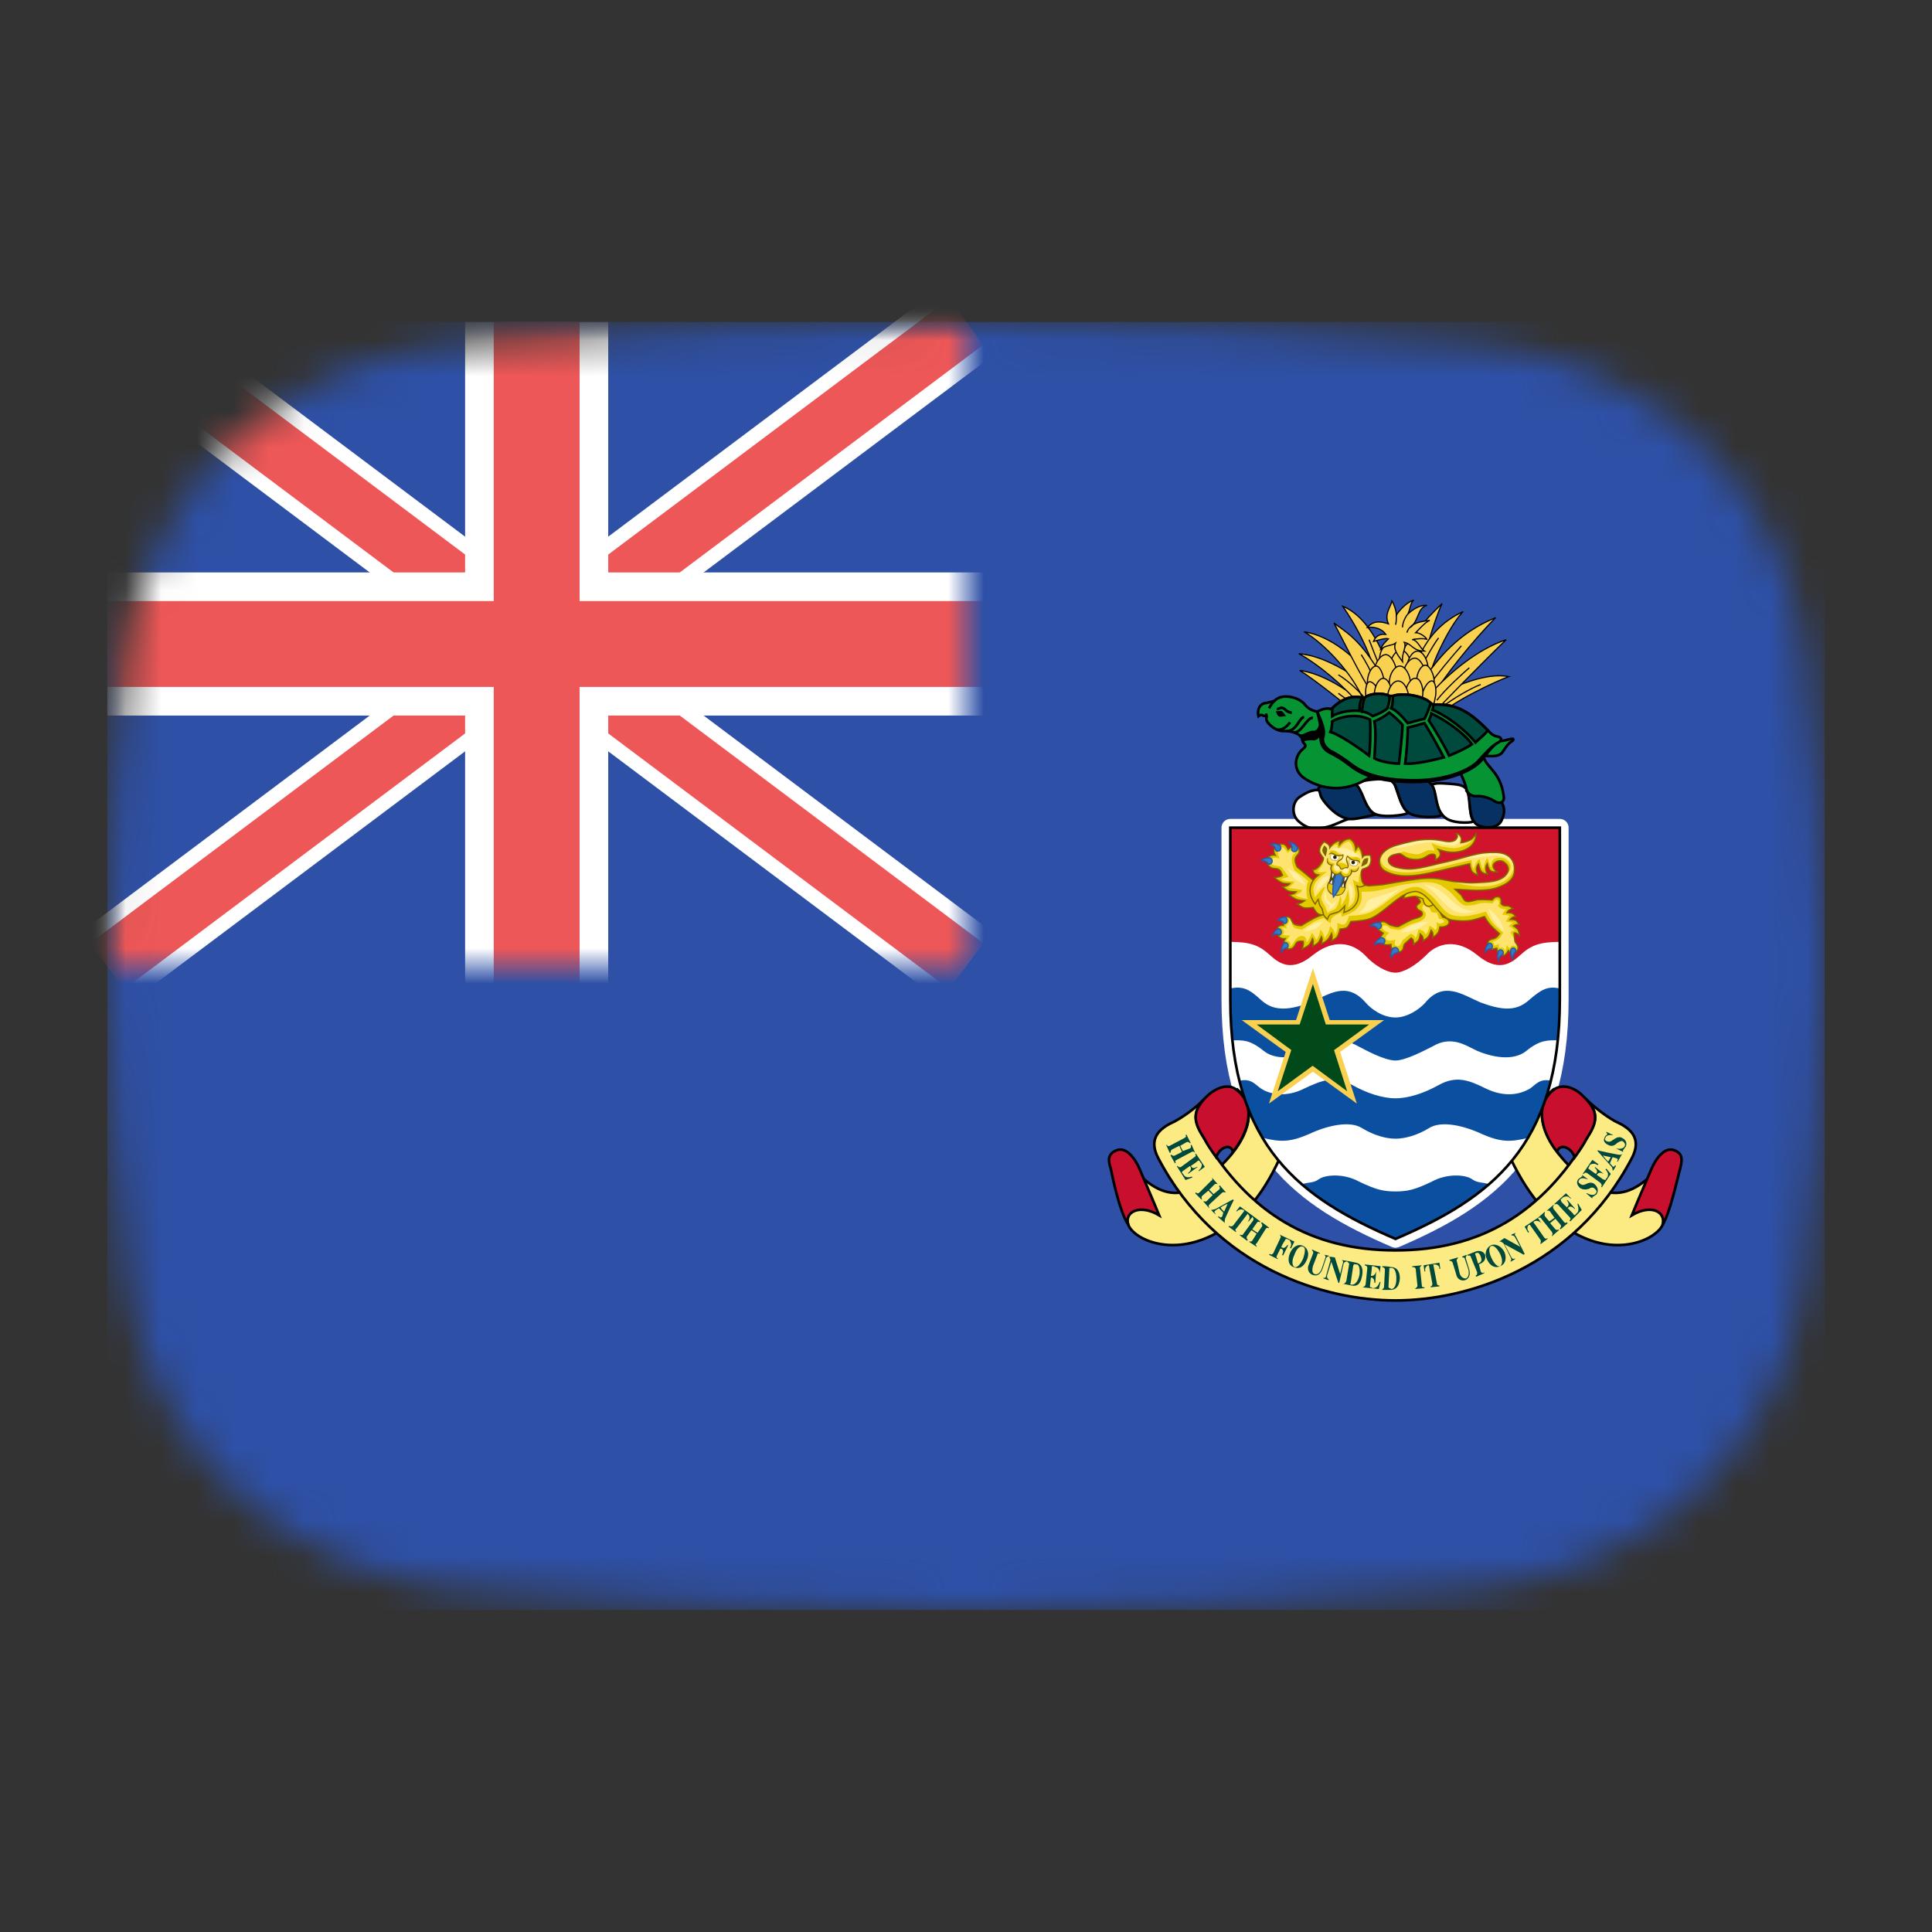 <svg width="54" height="54" viewBox="0 0 54 54" fill="none" xmlns="http://www.w3.org/2000/svg">
<rect x="0" y="0" width="54" height="54" fill="#333333" stroke="none"/>
<mask id="mask0_1_32508" style="mask-type:alpha" maskUnits="userSpaceOnUse" x="3" y="9" width="48" height="36">
<path d="M3.569 18.136C4.167 13.412 8.041 10.002 12.786 9.609C16.641 9.289 21.62 9 27 9C32.38 9 37.359 9.289 41.214 9.609C45.959 10.002 49.833 13.412 50.431 18.136C50.752 20.676 51 23.704 51 27C51 30.296 50.752 33.324 50.431 35.864C49.833 40.587 45.959 43.998 41.214 44.391C37.359 44.711 32.38 45 27 45C21.62 45 16.641 44.711 12.786 44.391C8.042 43.998 4.167 40.587 3.569 35.864C3.248 33.324 3 30.296 3 27C3 23.704 3.248 20.676 3.569 18.136Z" fill="#00D0BF"/>
</mask>
<g mask="url(#mask0_1_32508)">
<rect x="3" y="9" width="48" height="36" fill="#2E50A6"/>
<path d="M43.597 23.135V27.924C43.597 32.075 41.632 33.499 39.004 34.629C36.377 33.499 34.387 32.075 34.387 27.924V23.135H43.597H43.597Z" fill="white" stroke="white" stroke-width="0.492" stroke-linejoin="round"/>
<path d="M31.538 34.236C31.686 34.629 32.742 35.145 33.97 34.481C34.805 34.015 35.345 33.352 35.861 32.173C36.008 31.878 36.082 31.51 35.738 31.289C35.468 31.092 35.026 30.871 34.829 30.675C34.731 30.577 34.633 30.503 34.559 30.429C34.608 30.478 34.657 30.527 34.706 30.601C35.198 31.191 34.682 32.05 34.142 32.566C33.749 32.934 33.036 33.843 32.005 32.983C31.784 32.787 31.268 33.597 31.538 34.236L31.538 34.236Z" fill="#FCEA83" stroke="black" stroke-width="0.074"/>
<path d="M46.47 34.236C46.298 34.629 45.242 35.145 44.039 34.481C43.204 34.015 42.663 33.352 42.123 32.173C42 31.878 41.927 31.51 42.271 31.289C42.541 31.092 42.983 30.871 43.179 30.675C43.278 30.577 43.351 30.503 43.449 30.429C43.4 30.478 43.351 30.527 43.302 30.601C42.811 31.191 43.327 32.05 43.842 32.566C44.235 32.934 44.972 33.843 46.004 32.983C46.225 32.787 46.716 33.597 46.47 34.236V34.236Z" fill="#FCEA83" stroke="black" stroke-width="0.074"/>
<path d="M39.004 36.348C40.969 36.348 43.99 35.464 45.611 32.369C45.881 31.854 45.611 31.584 45.291 31.412C44.948 31.264 44.53 30.92 44.309 30.699C44.702 31.092 44.628 31.363 44.358 31.805C43.106 33.892 41.387 34.948 39.004 34.948C36.622 34.948 34.903 33.892 33.65 31.805C33.38 31.363 33.307 31.092 33.675 30.699C33.478 30.92 33.036 31.264 32.693 31.412C32.373 31.584 32.103 31.854 32.373 32.369C33.994 35.464 37.04 36.348 39.004 36.348H39.004Z" fill="#FCEA83" stroke="black" stroke-width="0.074"/>
<path d="M34.461 32.197C34.412 31.952 34.092 32.05 33.994 32.345C33.871 32.173 33.749 32.001 33.65 31.805C33.356 31.363 33.306 31.068 33.724 30.65C33.92 30.454 34.313 30.233 34.584 30.478C35.148 30.945 34.854 31.706 34.461 32.197V32.197Z" fill="#C8102E" stroke="black" stroke-width="0.074"/>
<path d="M43.523 32.197C43.572 31.952 43.916 32.05 44.014 32.345C44.137 32.173 44.26 32.001 44.358 31.805C44.653 31.363 44.702 31.068 44.26 30.65C44.088 30.454 43.695 30.233 43.401 30.478C42.86 30.945 43.13 31.706 43.523 32.197L43.523 32.197Z" fill="#C8102E" stroke="black" stroke-width="0.074"/>
<path d="M31.538 34.236C31.293 33.867 31.096 32.91 31.047 32.664C30.973 32.443 30.949 32.247 31.219 32.148C31.489 32.05 31.735 32.394 31.858 32.689C31.98 32.983 32.177 33.425 32.398 33.966C31.858 33.647 31.416 33.867 31.538 34.236H31.538Z" fill="#C8102E" stroke="black" stroke-width="0.074"/>
<path d="M46.47 34.236C46.691 33.867 46.888 32.91 46.961 32.664C47.011 32.443 47.06 32.247 46.789 32.148C46.519 32.05 46.274 32.394 46.151 32.689C46.028 32.983 45.832 33.425 45.611 33.966C46.151 33.647 46.569 33.867 46.47 34.236V34.236Z" fill="#C8102E" stroke="black" stroke-width="0.074"/>
<path d="M32.963 32.026L32.766 32.124C32.717 32.148 32.717 32.197 32.717 32.222H32.693L32.594 32.001H32.619C32.619 32.026 32.644 32.05 32.693 32.026L33.11 31.805C33.159 31.78 33.159 31.755 33.135 31.731L33.159 31.706L33.282 31.952H33.258C33.233 31.927 33.208 31.903 33.159 31.927L32.987 32.026L33.061 32.173L33.258 32.099C33.307 32.075 33.282 32.026 33.282 32.001H33.307L33.405 32.222C33.38 32.197 33.356 32.173 33.307 32.197L32.889 32.419C32.84 32.443 32.84 32.468 32.864 32.492L32.84 32.517L32.717 32.296L32.742 32.271C32.766 32.296 32.791 32.32 32.84 32.296L33.036 32.197L32.963 32.026Z" fill="#00493D"/>
<path d="M33.38 32.345C33.429 32.32 33.429 32.296 33.405 32.247H33.429L33.675 32.615L33.503 32.738V32.713C33.601 32.639 33.601 32.541 33.577 32.517C33.552 32.492 33.528 32.468 33.528 32.443C33.503 32.443 33.503 32.419 33.454 32.468C33.429 32.492 33.282 32.59 33.282 32.59C33.307 32.615 33.331 32.689 33.454 32.615H33.478L33.208 32.811V32.787C33.331 32.689 33.282 32.615 33.258 32.59L33.086 32.713C33.036 32.738 33.036 32.762 33.036 32.787C33.061 32.787 33.061 32.811 33.086 32.836C33.11 32.885 33.184 32.934 33.307 32.885L33.331 32.91L33.135 32.983L32.889 32.59H32.914C32.938 32.615 32.963 32.639 33.012 32.615L33.38 32.345Z" fill="#00493D"/>
<path d="M33.773 33.278L33.601 33.425C33.577 33.45 33.577 33.499 33.601 33.524H33.577L33.405 33.352L33.429 33.327C33.454 33.352 33.478 33.376 33.528 33.327L33.847 33.008C33.896 32.983 33.896 32.959 33.871 32.91L34.043 33.106C34.019 33.082 33.97 33.082 33.945 33.106L33.798 33.254L33.92 33.376L34.068 33.254C34.117 33.204 34.092 33.18 34.068 33.155L34.092 33.131L34.264 33.327H34.24C34.215 33.327 34.191 33.303 34.142 33.352L33.822 33.647C33.773 33.696 33.773 33.72 33.798 33.745V33.769L33.626 33.573C33.65 33.573 33.7 33.597 33.724 33.573L33.896 33.401L33.773 33.278Z" fill="#00493D"/>
<path d="M34.142 33.794L34.215 33.867C34.313 33.647 34.313 33.647 34.313 33.647C34.313 33.647 34.24 33.671 34.117 33.745L34.142 33.794L34.117 33.818L34.068 33.769C34.043 33.794 34.019 33.794 33.994 33.818C33.92 33.867 33.945 33.892 33.97 33.917V33.941L33.847 33.818H33.871L33.97 33.794C34.461 33.524 34.461 33.524 34.461 33.524L34.485 33.548C34.485 33.548 34.461 33.573 34.24 34.064C34.24 34.113 34.215 34.138 34.24 34.187L34.043 34.015L34.068 33.99C34.093 34.039 34.142 34.039 34.166 33.99C34.166 33.966 34.191 33.917 34.191 33.892L34.117 33.818L34.142 33.794V33.794Z" fill="#00493D"/>
<path d="M34.338 34.285L34.363 34.261C34.387 34.285 34.412 34.285 34.461 34.261L34.78 33.843L34.756 33.819C34.706 33.794 34.633 33.794 34.559 33.868V33.843L34.657 33.72L35.026 33.99L34.903 34.138H34.878C34.952 34.064 34.928 33.966 34.878 33.941V33.917L34.559 34.334C34.51 34.359 34.535 34.408 34.559 34.432H34.535L34.338 34.285Z" fill="#00493D"/>
<path d="M34.977 34.383L34.854 34.555C34.829 34.604 34.854 34.629 34.878 34.654L34.854 34.678L34.657 34.531V34.506C34.706 34.531 34.731 34.531 34.756 34.481L35.026 34.113C35.05 34.064 35.026 34.039 35.001 34.015L35.026 33.99L35.222 34.138V34.162C35.173 34.138 35.148 34.138 35.124 34.187L35.001 34.359L35.148 34.457L35.271 34.285C35.296 34.236 35.271 34.211 35.247 34.187L35.271 34.162L35.468 34.31V34.334C35.443 34.31 35.394 34.31 35.37 34.359L35.124 34.752C35.075 34.776 35.099 34.801 35.124 34.825V34.85L34.903 34.703H34.928C34.952 34.703 34.977 34.703 35.001 34.678L35.124 34.481L34.977 34.383Z" fill="#00493D"/>
<path d="M35.468 35.071L35.492 35.046C35.517 35.071 35.566 35.071 35.591 35.022L35.787 34.604C35.812 34.555 35.787 34.531 35.763 34.506L36.18 34.703L36.082 34.899L36.057 34.874C36.131 34.776 36.057 34.678 36.033 34.653C36.008 34.653 35.983 34.629 35.959 34.629C35.934 34.629 35.934 34.629 35.91 34.678C35.885 34.703 35.812 34.85 35.812 34.85C35.836 34.874 35.885 34.924 35.983 34.801H36.008L35.861 35.096L35.836 35.071C35.91 34.923 35.812 34.899 35.787 34.899L35.689 35.096C35.664 35.145 35.689 35.169 35.713 35.169V35.194L35.468 35.071Z" fill="#00493D"/>
<path d="M36.18 35.415C36.106 35.366 36.106 35.218 36.18 35.071C36.229 34.924 36.327 34.801 36.426 34.85C36.499 34.874 36.475 35.022 36.426 35.169C36.352 35.341 36.254 35.439 36.18 35.415H36.155C36.327 35.489 36.45 35.39 36.524 35.218C36.597 35.071 36.573 34.899 36.426 34.825C36.278 34.752 36.131 34.85 36.057 35.022C35.983 35.194 36.008 35.366 36.155 35.415H36.18Z" fill="#00493D"/>
<path d="M36.941 35.464L37.04 35.169C37.064 35.12 37.04 35.096 37.015 35.071L37.138 35.096V35.12C37.113 35.12 37.089 35.12 37.064 35.169L36.966 35.464C36.917 35.587 36.843 35.685 36.696 35.636C36.597 35.611 36.524 35.488 36.573 35.366L36.696 35.046C36.72 34.997 36.696 34.973 36.671 34.948V34.924L36.892 35.022V35.046C36.868 35.022 36.819 35.022 36.819 35.071L36.696 35.39C36.671 35.488 36.671 35.587 36.745 35.611C36.819 35.636 36.892 35.587 36.941 35.464V35.464Z" fill="#00493D"/>
<path d="M37.162 35.145C37.162 35.12 37.162 35.12 37.138 35.12L37.31 35.145L37.457 35.611L37.531 35.316C37.555 35.267 37.531 35.243 37.506 35.218L37.654 35.243L37.629 35.267C37.605 35.267 37.58 35.267 37.555 35.316L37.432 35.857H37.408L37.212 35.267L37.089 35.66C37.089 35.734 37.113 35.734 37.138 35.759V35.783L36.99 35.734V35.709C37.015 35.734 37.064 35.709 37.064 35.66L37.187 35.218L37.162 35.145V35.145Z" fill="#00493D"/>
<path d="M37.997 35.636C37.948 35.857 37.85 35.906 37.801 35.906H37.752C37.752 35.906 37.727 35.881 37.752 35.857L37.825 35.366C37.85 35.341 37.85 35.316 37.875 35.341H37.924C37.973 35.341 38.022 35.439 37.997 35.636L38.071 35.66C38.12 35.415 38.022 35.316 37.899 35.292C37.801 35.267 37.654 35.243 37.654 35.243V35.267C37.678 35.292 37.727 35.292 37.703 35.366L37.629 35.808C37.604 35.857 37.58 35.881 37.555 35.881H37.531L37.776 35.931C37.899 35.955 38.022 35.931 38.071 35.66L37.997 35.636Z" fill="#00493D"/>
<path d="M38.218 35.439C38.218 35.39 38.169 35.366 38.145 35.366V35.341L38.587 35.39L38.562 35.587C38.562 35.464 38.489 35.415 38.439 35.415C38.415 35.39 38.39 35.39 38.366 35.39C38.341 35.39 38.341 35.39 38.341 35.464C38.341 35.488 38.317 35.66 38.317 35.66C38.341 35.66 38.415 35.685 38.464 35.538L38.439 35.857H38.415C38.415 35.709 38.341 35.709 38.317 35.709L38.292 35.931C38.292 35.98 38.292 35.98 38.317 35.98L38.366 36.004C38.439 36.004 38.513 35.98 38.562 35.832H38.587L38.538 36.029L38.071 35.98C38.12 35.98 38.145 35.955 38.169 35.906L38.218 35.439Z" fill="#00493D"/>
<path d="M39.029 35.734C39.029 35.955 38.955 36.029 38.882 36.029C38.857 36.004 38.857 36.004 38.833 36.004L38.808 35.98L38.833 35.464C38.833 35.439 38.833 35.439 38.857 35.439H38.906C38.955 35.439 39.029 35.513 39.029 35.734H39.127C39.127 35.488 39.004 35.415 38.882 35.415C38.783 35.39 38.636 35.39 38.636 35.39V35.415C38.66 35.415 38.71 35.439 38.71 35.488L38.685 35.955C38.685 36.004 38.66 36.029 38.636 36.029V36.053H38.857C38.98 36.053 39.103 36.004 39.127 35.734H39.029V35.734Z" fill="#00493D"/>
<path d="M39.741 35.931C39.741 35.98 39.766 35.98 39.815 35.98V36.004L39.545 36.029C39.569 36.004 39.618 35.98 39.618 35.931L39.569 35.464C39.545 35.415 39.52 35.415 39.471 35.415V35.39L39.741 35.366C39.717 35.39 39.667 35.415 39.692 35.464L39.741 35.931Z" fill="#00493D"/>
<path d="M39.987 35.98V35.955C40.011 35.955 40.036 35.931 40.036 35.881L39.938 35.366H39.913C39.864 35.39 39.815 35.439 39.839 35.538H39.815L39.79 35.366L40.232 35.292L40.257 35.464H40.232C40.232 35.366 40.159 35.341 40.085 35.341H40.06L40.159 35.857C40.159 35.906 40.183 35.931 40.232 35.931V35.955L39.987 35.98Z" fill="#00493D"/>
<path d="M41.043 35.488L40.944 35.194C40.944 35.145 40.895 35.145 40.871 35.145V35.12L40.994 35.071V35.096C40.969 35.12 40.969 35.12 40.969 35.169L41.067 35.488C41.092 35.587 41.092 35.734 40.944 35.783C40.846 35.808 40.724 35.759 40.699 35.611L40.601 35.292C40.576 35.243 40.552 35.243 40.527 35.243L40.502 35.218L40.748 35.145V35.169C40.724 35.194 40.699 35.218 40.724 35.267L40.797 35.587C40.822 35.685 40.895 35.734 40.969 35.734C41.043 35.709 41.067 35.611 41.043 35.488V35.488Z" fill="#00493D"/>
<path d="M41.313 35.317C41.436 35.267 41.411 35.194 41.387 35.12C41.362 35.046 41.313 34.997 41.264 35.022C41.239 35.022 41.215 35.046 41.239 35.071L41.313 35.317L41.337 35.341L41.387 35.538C41.411 35.587 41.46 35.587 41.485 35.562V35.587L41.264 35.685L41.239 35.66C41.288 35.636 41.288 35.611 41.288 35.562L41.116 35.145C41.092 35.071 41.067 35.096 41.018 35.096V35.071L41.264 34.973C41.362 34.948 41.46 34.973 41.509 35.071C41.534 35.194 41.485 35.267 41.387 35.317C41.362 35.317 41.337 35.341 41.337 35.341L41.313 35.317Z" fill="#00493D"/>
<path d="M41.927 35.39C41.853 35.415 41.755 35.316 41.681 35.145C41.608 34.997 41.608 34.85 41.681 34.825C41.755 34.801 41.853 34.899 41.927 35.046C42.001 35.194 42.001 35.341 41.927 35.39C42.074 35.341 42.123 35.169 42.05 34.997C41.976 34.85 41.829 34.752 41.681 34.801C41.534 34.874 41.485 35.046 41.559 35.194C41.632 35.366 41.779 35.464 41.927 35.39Z" fill="#00493D"/>
<path d="M41.952 34.703H41.927H41.902L42.05 34.604L42.492 34.85L42.344 34.58C42.32 34.531 42.271 34.531 42.246 34.531V34.506L42.369 34.457C42.344 34.481 42.32 34.506 42.369 34.555L42.615 35.046L42.59 35.071L42.05 34.776L42.246 35.145C42.271 35.194 42.32 35.194 42.344 35.169V35.194L42.222 35.267V35.243C42.246 35.218 42.246 35.194 42.222 35.145L42.025 34.752L41.952 34.703V34.703Z" fill="#00493D"/>
<path d="M43.057 34.776V34.752C43.057 34.727 43.081 34.703 43.057 34.654L42.762 34.236H42.737C42.688 34.261 42.664 34.359 42.737 34.432L42.713 34.457L42.614 34.285L42.983 34.039L43.081 34.187C43.008 34.113 42.934 34.113 42.885 34.138L42.86 34.162L43.155 34.58C43.179 34.629 43.228 34.629 43.253 34.604V34.629L43.057 34.776Z" fill="#00493D"/>
<path d="M43.327 34.187L43.474 34.359C43.499 34.383 43.548 34.383 43.572 34.359V34.383L43.376 34.555V34.531C43.4 34.506 43.4 34.481 43.376 34.432L43.081 34.064C43.057 34.015 43.032 34.039 42.983 34.039L43.179 33.868V33.892C43.179 33.917 43.155 33.941 43.179 33.99L43.302 34.138L43.45 34.039L43.327 33.868C43.302 33.818 43.253 33.843 43.228 33.843L43.425 33.671V33.696C43.4 33.72 43.4 33.745 43.425 33.794L43.72 34.162C43.744 34.187 43.769 34.187 43.793 34.162L43.818 34.187L43.621 34.359L43.597 34.334C43.621 34.31 43.646 34.285 43.621 34.236L43.474 34.064L43.327 34.187Z" fill="#00493D"/>
<path d="M43.548 33.671C43.523 33.647 43.474 33.647 43.45 33.671V33.647L43.769 33.352L43.916 33.499H43.892C43.818 33.401 43.72 33.45 43.671 33.475C43.671 33.499 43.646 33.499 43.621 33.524C43.621 33.524 43.621 33.548 43.646 33.597C43.671 33.622 43.793 33.745 43.793 33.745C43.818 33.72 43.892 33.671 43.793 33.548H43.818L44.014 33.769V33.794C43.892 33.671 43.843 33.745 43.818 33.769L43.965 33.917C43.99 33.966 44.014 33.966 44.014 33.966C44.039 33.941 44.064 33.917 44.088 33.892C44.113 33.868 44.137 33.794 44.088 33.647H44.113L44.211 33.818L43.892 34.138L43.867 34.113C43.892 34.089 43.916 34.064 43.867 34.015L43.548 33.671Z" fill="#00493D"/>
<path d="M44.137 32.983C44.112 33.008 44.112 33.057 44.161 33.082C44.211 33.131 44.26 33.131 44.358 33.082C44.407 33.057 44.505 33.032 44.579 33.106C44.702 33.229 44.653 33.327 44.628 33.376C44.604 33.401 44.554 33.425 44.53 33.45C44.505 33.45 44.505 33.45 44.505 33.474V33.499L44.333 33.352H44.358C44.456 33.401 44.554 33.425 44.604 33.352C44.653 33.303 44.604 33.254 44.579 33.229C44.53 33.18 44.481 33.18 44.407 33.229C44.333 33.254 44.235 33.254 44.161 33.204C44.063 33.106 44.063 33.032 44.112 32.959C44.137 32.934 44.186 32.91 44.211 32.885C44.235 32.885 44.235 32.885 44.211 32.836L44.383 32.959H44.358C44.235 32.91 44.161 32.934 44.137 32.983V32.983Z" fill="#00493D"/>
<path d="M44.358 32.787C44.309 32.762 44.285 32.787 44.26 32.812H44.236L44.506 32.419L44.678 32.541L44.653 32.566C44.555 32.492 44.457 32.541 44.432 32.566C44.432 32.59 44.407 32.615 44.407 32.64C44.383 32.64 44.383 32.664 44.432 32.689C44.457 32.713 44.604 32.812 44.604 32.812C44.629 32.787 44.678 32.738 44.579 32.64V32.615L44.825 32.812C44.678 32.738 44.653 32.812 44.629 32.836L44.8 32.959C44.85 32.983 44.874 32.983 44.874 32.983C44.874 32.959 44.899 32.934 44.923 32.91C44.948 32.861 44.972 32.787 44.874 32.689L44.899 32.664L45.022 32.812L44.776 33.18H44.751C44.776 33.131 44.776 33.106 44.727 33.057L44.358 32.787Z" fill="#00493D"/>
<path d="M45.022 32.345L44.948 32.468C44.85 32.369 44.8 32.296 44.8 32.296L45.022 32.345H45.071C45.095 32.345 45.144 32.369 45.169 32.369C45.243 32.394 45.218 32.419 45.193 32.468H45.218L45.341 32.247C45.292 32.296 45.267 32.271 45.218 32.271C44.702 32.173 44.653 32.148 44.653 32.148V32.173L45.046 32.615C45.071 32.64 45.071 32.689 45.071 32.713H45.095L45.169 32.59L45.144 32.566C45.12 32.615 45.095 32.64 45.046 32.566C45.022 32.541 44.997 32.517 44.997 32.517L45.071 32.345H45.022Z" fill="#00493D"/>
<path d="M44.874 31.805C44.849 31.829 44.849 31.878 44.923 31.903C44.997 31.927 45.021 31.903 45.095 31.854C45.169 31.805 45.242 31.755 45.34 31.805C45.488 31.878 45.463 32.001 45.439 32.05C45.414 32.075 45.39 32.124 45.365 32.148V32.173V32.197L45.169 32.099C45.291 32.124 45.39 32.099 45.414 32.026C45.439 31.977 45.39 31.927 45.365 31.903C45.316 31.878 45.267 31.903 45.193 31.952C45.12 32.026 45.046 32.05 44.948 32.001C44.849 31.952 44.8 31.878 44.849 31.805C44.849 31.755 44.898 31.731 44.923 31.706C44.923 31.682 44.923 31.682 44.898 31.657V31.633L45.095 31.731H45.07C44.948 31.706 44.874 31.755 44.874 31.805V31.805Z" fill="#00493D"/>
<path d="M37.113 23.11C36.794 23.184 36.573 23.209 36.278 22.939C36.082 22.742 36.131 22.398 36.327 22.276C36.548 22.128 36.745 22.03 37.015 22.104C37.285 22.177 37.997 22.84 37.825 22.865C37.654 22.865 37.383 23.037 37.113 23.11L37.113 23.11Z" fill="white" stroke="black" stroke-width="0.074"/>
<path d="M37.875 21.932C37.973 21.858 38.096 21.809 38.415 21.784C38.71 21.76 38.931 21.76 39.004 21.981C39.103 22.251 39.176 22.57 39.373 22.718C39.25 22.791 38.636 22.865 38.415 22.742C38.12 22.595 38.047 22.03 37.875 21.932H37.875Z" fill="white" stroke="black" stroke-width="0.074"/>
<path d="M39.987 21.956C40.085 21.883 40.208 21.883 40.527 21.907C40.846 21.932 40.969 21.956 41.043 22.177C41.117 22.423 41.043 22.742 41.19 22.963C41.043 23.012 40.552 23.012 40.38 22.84C40.11 22.644 40.134 22.079 39.987 21.956L39.987 21.956Z" fill="white" stroke="black" stroke-width="0.074"/>
<path d="M41.46 22.104C41.239 22.054 41.092 22.03 40.994 22.104C41.116 22.251 41.018 22.84 41.264 23.037C41.436 23.16 41.878 23.184 41.976 22.914C42.099 22.668 42.099 22.3 41.46 22.104V22.104Z" fill="#073163" stroke="black" stroke-width="0.074"/>
<path d="M38.931 21.858C39.004 21.784 39.152 21.76 39.447 21.76C39.766 21.76 39.962 21.809 40.06 22.005C40.159 22.251 40.134 22.57 40.306 22.767C40.232 22.865 39.569 22.865 39.373 22.718C39.103 22.546 39.078 21.981 38.931 21.858L38.931 21.858Z" fill="#073163" stroke="black" stroke-width="0.074"/>
<path d="M36.843 22.079C36.843 21.956 37.015 21.932 37.457 21.907C37.899 21.858 37.924 21.883 38.071 22.202C38.145 22.374 38.243 22.668 38.44 22.767C37.899 22.89 37.727 22.963 37.433 22.791C37.212 22.668 36.966 22.374 36.917 22.251C36.892 22.177 36.892 22.104 36.843 22.079L36.843 22.079Z" fill="#073163" stroke="black" stroke-width="0.074"/>
<path d="M38.022 19.574C37.506 19.181 36.892 18.813 36.327 18.739C36.696 18.96 37.727 19.77 37.997 20.041" fill="#F9D050"/>
<path d="M38.022 19.574C37.506 19.181 36.892 18.813 36.327 18.739C36.696 18.96 37.727 19.77 37.997 20.041" stroke="black" stroke-width="0.033"/>
<path d="M38.317 19.206C37.703 18.788 36.99 18.322 36.303 18.272C36.819 18.543 37.58 19.181 37.997 19.697" fill="#F9D050"/>
<path d="M38.317 19.206C37.703 18.788 36.99 18.322 36.303 18.272C36.819 18.543 37.58 19.181 37.997 19.697" stroke="black" stroke-width="0.033"/>
<path d="M39.102 18.518C39.446 17.757 39.815 17.339 40.306 16.872C40.06 17.388 39.79 18.444 39.667 18.862" fill="#F9D050"/>
<path d="M39.102 18.518C39.446 17.757 39.815 17.339 40.306 16.872C40.06 17.388 39.79 18.444 39.667 18.862" stroke="black" stroke-width="0.033"/>
<path d="M39.643 18.395C39.889 17.855 40.257 17.388 40.895 17.094C40.576 17.413 40.085 18.371 39.962 18.886" fill="#F9D050"/>
<path d="M39.643 18.395C39.889 17.855 40.257 17.388 40.895 17.094C40.576 17.413 40.085 18.371 39.962 18.886" stroke="black" stroke-width="0.033"/>
<path d="M39.864 18.886C40.159 18.469 40.748 17.683 41.804 17.265C41.19 17.879 40.281 19.009 40.06 19.451" fill="#F9D050"/>
<path d="M39.864 18.886C40.159 18.469 40.748 17.683 41.804 17.265C41.19 17.879 40.281 19.009 40.06 19.451" stroke="black" stroke-width="0.033"/>
<path d="M40.208 19.427C40.65 19.181 41.534 18.788 42.172 18.911C41.779 19.058 40.601 19.599 40.085 20.09" fill="#F9D050"/>
<path d="M40.208 19.427C40.65 19.181 41.534 18.788 42.172 18.911C41.779 19.058 40.601 19.599 40.085 20.09" stroke="black" stroke-width="0.033"/>
<path d="M40.109 19.255C40.527 18.813 41.288 18.149 42.099 17.879C41.509 18.444 40.257 19.721 40.085 19.918" fill="#F9D050"/>
<path d="M40.109 19.255C40.527 18.813 41.288 18.149 42.099 17.879C41.509 18.444 40.257 19.721 40.085 19.918" stroke="black" stroke-width="0.033"/>
<path d="M38.931 18.985C38.636 18.076 38.194 17.216 37.531 16.946C37.899 17.486 38.366 18.272 38.611 19.451" fill="#F9D050"/>
<path d="M38.931 18.985C38.636 18.076 38.194 17.216 37.531 16.946C37.899 17.486 38.366 18.272 38.611 19.451" stroke="black" stroke-width="0.033"/>
<path d="M38.366 18.96C37.875 18.371 37.212 17.781 36.45 17.658C36.966 17.953 37.825 18.813 38.145 19.648" fill="#F9D050"/>
<path d="M38.366 18.96C37.875 18.371 37.212 17.781 36.45 17.658C36.966 17.953 37.825 18.813 38.145 19.648" stroke="black" stroke-width="0.033"/>
<path d="M38.636 18.936C38.022 17.83 37.555 17.634 37.285 17.413C37.506 17.83 38.047 18.936 38.366 19.402" fill="#F9D050"/>
<path d="M38.636 18.936C38.022 17.83 37.555 17.634 37.285 17.413C37.506 17.83 38.047 18.936 38.366 19.402" stroke="black" stroke-width="0.033"/>
<path d="M37.408 18.862C37.703 19.034 38.145 19.451 38.292 19.721" stroke="black" stroke-width="0.033"/>
<path d="M37.408 19.378C37.555 19.5 37.825 19.648 38.071 19.869Z" fill="#F9D050"/>
<path d="M37.408 19.378C37.555 19.5 37.825 19.648 38.071 19.869" stroke="black" stroke-width="0.033"/>
<path d="M40.331 19.746C40.576 19.549 41.116 19.23 41.387 19.132Z" fill="#F9D050"/>
<path d="M40.331 19.746C40.576 19.549 41.116 19.23 41.387 19.132" stroke="black" stroke-width="0.033"/>
<path d="M40.159 19.574C40.404 19.255 40.895 18.813 41.067 18.665Z" fill="#F9D050"/>
<path d="M40.159 19.574C40.404 19.255 40.895 18.813 41.067 18.665" stroke="black" stroke-width="0.033"/>
<path d="M40.846 18.051C40.625 18.297 40.109 18.911 39.913 19.206Z" fill="#F9D050"/>
<path d="M40.846 18.051C40.625 18.297 40.109 18.911 39.913 19.206" stroke="black" stroke-width="0.033"/>
<path d="M40.208 17.83C40.036 18.051 39.692 18.69 39.594 18.911Z" fill="#F9D050"/>
<path d="M40.208 17.83C40.036 18.051 39.692 18.69 39.594 18.911" stroke="black" stroke-width="0.033"/>
<path d="M38.267 17.88C38.415 18.272 38.685 18.936 38.783 19.206Z" fill="#F9D050"/>
<path d="M38.267 17.88C38.415 18.272 38.685 18.936 38.783 19.206" stroke="black" stroke-width="0.033"/>
<path d="M38.047 18.297C38.145 18.444 38.341 18.788 38.415 19.034Z" fill="#F9D050"/>
<path d="M38.047 18.297C38.145 18.444 38.341 18.788 38.415 19.034" stroke="black" stroke-width="0.033"/>
<path d="M38.882 18.174C38.882 17.953 39.029 17.707 39.176 17.707C39.348 17.707 39.471 18.002 39.471 18.174C39.471 18.371 39.324 18.543 39.176 18.543C39.029 18.543 38.882 18.395 38.882 18.174V18.174Z" fill="#F9D050" stroke="black" stroke-width="0.033"/>
<path d="M38.562 18.371C38.587 18.125 38.759 17.928 38.906 17.953C39.053 17.978 39.127 18.272 39.102 18.444C39.078 18.641 38.906 18.788 38.783 18.764C38.66 18.764 38.538 18.592 38.562 18.371V18.371Z" fill="#F9D050" stroke="black" stroke-width="0.033"/>
<path d="M39.225 18.444C39.176 18.223 39.275 17.978 39.422 17.953C39.569 17.929 39.717 18.174 39.741 18.371C39.79 18.567 39.667 18.764 39.545 18.764C39.422 18.788 39.25 18.665 39.225 18.444V18.444Z" fill="#F9D050" stroke="black" stroke-width="0.033"/>
<path d="M38.857 18.641C38.857 18.395 39.004 18.174 39.152 18.174C39.324 18.174 39.446 18.444 39.446 18.641C39.446 18.837 39.299 19.009 39.152 19.009C39.004 19.009 38.857 18.862 38.857 18.641V18.641Z" fill="#F9D050" stroke="black" stroke-width="0.033"/>
<path d="M38.415 18.764C38.415 18.543 38.587 18.297 38.734 18.297C38.882 18.297 39.029 18.592 39.029 18.764C39.029 18.96 38.857 19.132 38.734 19.132C38.587 19.132 38.415 18.985 38.415 18.764V18.764Z" fill="#F9D050" stroke="black" stroke-width="0.033"/>
<path d="M39.324 18.665C39.324 18.444 39.471 18.199 39.618 18.199C39.79 18.199 39.913 18.493 39.913 18.665C39.913 18.862 39.766 19.034 39.618 19.034C39.471 19.034 39.324 18.886 39.324 18.665Z" fill="#F9D050" stroke="black" stroke-width="0.033"/>
<path d="M39.225 18.862C39.225 18.616 39.397 18.395 39.545 18.395C39.692 18.395 39.839 18.665 39.839 18.862C39.839 19.058 39.692 19.23 39.545 19.23C39.397 19.23 39.225 19.083 39.225 18.862Z" fill="#F9D050" stroke="black" stroke-width="0.033"/>
<path d="M38.832 19.083C38.832 18.837 38.98 18.616 39.127 18.616C39.299 18.616 39.422 18.911 39.422 19.083C39.422 19.279 39.275 19.451 39.127 19.451C38.98 19.451 38.832 19.304 38.832 19.083Z" fill="#F9D050" stroke="black" stroke-width="0.033"/>
<path d="M38.218 19.083C38.218 18.837 38.341 18.616 38.464 18.616C38.587 18.616 38.685 18.911 38.685 19.083C38.685 19.279 38.562 19.451 38.464 19.451C38.341 19.451 38.218 19.304 38.218 19.083Z" fill="#F9D050" stroke="black" stroke-width="0.033"/>
<path d="M39.594 19.034C39.594 18.813 39.717 18.592 39.839 18.592C39.962 18.592 40.085 18.862 40.085 19.034C40.085 19.255 39.938 19.402 39.839 19.402C39.717 19.402 39.594 19.255 39.594 19.034V19.034Z" fill="#F9D050" stroke="black" stroke-width="0.033"/>
<path d="M39.741 19.451C39.79 19.206 39.938 19.009 40.036 19.034C40.134 19.058 40.159 19.353 40.109 19.525C40.085 19.746 39.938 19.869 39.839 19.844C39.741 19.82 39.692 19.648 39.741 19.451V19.451Z" fill="#F9D050" stroke="black" stroke-width="0.033"/>
<path d="M39.275 19.378C39.299 19.157 39.446 18.935 39.569 18.96C39.717 18.96 39.79 19.255 39.766 19.427C39.741 19.648 39.618 19.795 39.495 19.77C39.373 19.77 39.25 19.599 39.275 19.378V19.378Z" fill="#F9D050" stroke="black" stroke-width="0.033"/>
<path d="M38.587 19.451C38.513 19.206 38.366 19.034 38.268 19.058C38.169 19.083 38.145 19.378 38.194 19.549C38.243 19.746 38.39 19.869 38.489 19.844C38.562 19.82 38.636 19.648 38.587 19.451V19.451Z" fill="#F9D050" stroke="black" stroke-width="0.033"/>
<path d="M38.415 19.402C38.415 19.181 38.538 18.96 38.66 18.96C38.808 18.96 38.906 19.23 38.906 19.402C38.906 19.623 38.783 19.77 38.66 19.77C38.562 19.77 38.415 19.623 38.415 19.402V19.402Z" fill="#F9D050" stroke="black" stroke-width="0.033"/>
<path d="M38.783 19.5C38.783 19.255 38.931 19.034 39.078 19.034C39.25 19.034 39.373 19.304 39.373 19.5C39.373 19.697 39.225 19.869 39.078 19.869C38.931 19.869 38.783 19.721 38.783 19.5Z" fill="#F9D050" stroke="black" stroke-width="0.033"/>
<path d="M38.906 16.799C38.857 16.995 38.685 17.167 38.808 17.437C38.587 17.364 38.39 17.339 38.218 17.536C38.44 17.511 38.636 17.585 38.734 17.732C38.538 17.707 38.44 17.806 38.39 17.928C38.562 17.879 38.734 17.83 38.808 17.855C38.734 17.928 38.611 18.051 38.587 18.15C38.734 18.027 38.906 18.051 39.004 17.978C38.931 18.15 39.078 18.322 39.201 18.493C39.176 18.248 39.324 18.076 39.25 17.953C39.471 18.002 39.495 18.199 39.815 18.199C39.692 18.125 39.618 17.879 39.471 17.879C39.545 17.855 39.839 17.83 39.889 17.879C39.839 17.781 39.667 17.683 39.569 17.683C39.667 17.585 39.839 17.388 39.962 17.339C39.79 17.364 39.52 17.388 39.422 17.536C39.667 17.339 39.618 16.971 39.889 16.922C39.741 16.897 39.52 16.995 39.348 17.167C39.422 17.02 39.422 16.823 39.52 16.774C39.324 16.823 39.103 17.069 39.029 17.192C39.029 17.069 38.955 16.872 38.906 16.799V16.799Z" fill="#F9D050" stroke="black" stroke-width="0.033"/>
<path d="M39.029 17.192C39.029 17.265 39.029 17.413 39.004 17.462Z" fill="#F9D050"/>
<path d="M39.029 17.192C39.029 17.265 39.029 17.413 39.004 17.462" stroke="black" stroke-width="0.033"/>
<path d="M39.348 17.167C39.299 17.216 39.201 17.388 39.201 17.536Z" fill="#F9D050"/>
<path d="M39.348 17.167C39.299 17.216 39.201 17.388 39.201 17.536" stroke="black" stroke-width="0.033"/>
<path d="M39.495 17.462C39.422 17.511 39.348 17.585 39.324 17.683" stroke="black" stroke-width="0.033"/>
<path d="M36.892 19.893C36.72 19.893 36.573 19.82 36.475 19.697C36.303 19.476 35.836 19.378 35.64 19.574C35.566 19.623 35.468 19.623 35.394 19.648C35.271 19.648 35.124 19.77 35.173 20.016C35.271 19.942 35.296 20.016 35.37 20.016C35.419 19.991 35.394 20.041 35.394 20.09C35.394 20.212 35.664 20.458 35.91 20.433C36.18 20.433 36.303 20.532 36.352 20.581C36.426 20.655 36.377 20.63 36.426 20.753C36.499 20.826 36.524 20.851 36.401 20.949C36.229 21.097 36.106 21.441 36.401 21.711C36.72 21.956 37.531 22.325 38.44 21.612C39.324 20.925 40.699 21.318 40.797 21.563C40.92 21.809 40.969 21.956 40.994 22.079C41.018 22.177 41.141 22.276 41.313 22.251C41.485 22.251 41.681 22.325 41.779 22.398C41.902 22.472 42.074 22.447 42.025 22.226C41.927 21.539 41.509 21.441 41.46 21.121C41.706 21.146 41.878 21.146 41.976 21.047C42.05 20.949 42.148 20.777 42.246 20.728C42.32 20.679 42.32 20.63 42.222 20.655C42.099 20.679 42.025 20.728 41.804 20.704C40.674 20.581 37.506 19.721 36.892 19.893H36.892Z" fill="#059334" stroke="black" stroke-width="0.074"/>
<path d="M41.902 20.728C41.78 20.802 41.657 20.925 41.436 21.22C41.19 21.539 40.453 21.858 39.545 21.858C38.66 21.858 38.12 21.711 37.727 21.391C37.506 21.22 37.334 21.121 37.187 21.047C36.917 20.925 36.868 20.655 36.941 20.434C36.868 20.556 36.819 20.679 36.671 20.655C36.573 20.655 36.377 20.655 36.426 20.753C36.401 20.704 36.401 20.63 36.377 20.605C36.352 20.581 36.327 20.556 36.327 20.556C36.401 20.605 36.573 20.458 36.696 20.458C36.794 20.483 36.917 20.36 36.892 20.212C36.868 20.09 36.843 19.991 36.819 19.893C37.015 19.795 39.594 20.262 40.109 20.311C40.625 20.335 42.099 20.556 41.902 20.728V20.728Z" fill="black" stroke="black" stroke-width="0.074"/>
<path d="M37.236 19.795C37.482 19.549 37.776 19.427 38.071 19.5H38.145C38.292 19.378 38.636 19.353 38.833 19.451H38.931C39.225 19.353 39.79 19.451 39.987 19.648L40.06 19.697C40.724 19.648 41.117 19.942 41.583 20.409C41.632 20.458 41.706 20.556 41.829 20.581C41.976 20.605 42.001 20.679 41.878 20.753C41.73 20.826 41.608 20.949 41.362 21.22C41.141 21.514 40.429 21.809 39.545 21.809C38.685 21.809 38.169 21.662 37.776 21.367C37.555 21.195 37.383 21.097 37.261 21.023C37.113 20.974 36.917 20.777 36.99 20.581C37.04 20.384 36.917 20.139 36.819 19.893C36.892 19.844 37.089 19.77 37.187 19.82L37.236 19.795L37.236 19.795Z" fill="#059334" stroke="black" stroke-width="0.074"/>
<path d="M41.583 20.409C41.116 19.942 40.724 19.648 40.06 19.697C40.06 19.721 40.06 19.795 40.036 19.844C40.429 19.991 40.994 20.434 41.239 20.753C41.337 20.655 41.509 20.532 41.583 20.409L41.583 20.409Z" fill="#00493D" stroke="black" stroke-width="0.074"/>
<path d="M39.987 19.648C39.79 19.451 39.225 19.353 38.931 19.451C38.931 19.549 38.931 19.697 38.882 19.795C39.053 19.869 39.201 20.041 39.348 20.212C39.446 20.188 39.692 20.114 39.815 20.09C39.864 19.991 39.962 19.77 39.987 19.648H39.987Z" fill="#00493D" stroke="black" stroke-width="0.074"/>
<path d="M38.832 19.451C38.636 19.353 38.292 19.378 38.145 19.5C38.096 19.599 38.071 19.795 38.071 19.893C38.169 19.893 38.317 19.967 38.366 20.016C38.513 19.967 38.71 19.869 38.783 19.795C38.808 19.697 38.857 19.549 38.832 19.451V19.451Z" fill="#00493D" stroke="black" stroke-width="0.074"/>
<path d="M37.236 19.795C37.482 19.549 37.776 19.427 38.071 19.5C38.022 19.574 37.997 19.721 37.997 19.869C37.727 19.844 37.383 19.918 37.236 20.016V19.795V19.795Z" fill="#00493D" stroke="black" stroke-width="0.074"/>
<path d="M41.141 20.802C40.92 20.483 40.38 20.114 40.011 19.942C40.011 19.967 39.962 20.065 39.938 20.139C40.085 20.36 40.38 20.851 40.502 21.121C40.625 21.072 40.969 20.925 41.141 20.802V20.802Z" fill="#00493D" stroke="black" stroke-width="0.074"/>
<path d="M39.275 21.342C39.324 20.998 39.348 20.507 39.348 20.335C39.471 20.311 39.717 20.237 39.815 20.212C39.938 20.409 40.232 20.925 40.355 21.17C40.06 21.244 39.569 21.367 39.275 21.342V21.342Z" fill="#00493D" stroke="black" stroke-width="0.074"/>
<path d="M38.415 20.163C38.538 20.114 38.71 20.016 38.832 19.918C38.931 19.991 39.127 20.163 39.201 20.262C39.201 20.483 39.127 21.121 39.103 21.342C38.906 21.342 38.587 21.293 38.415 21.195C38.44 20.826 38.464 20.409 38.415 20.163L38.415 20.163Z" fill="#00493D" stroke="black" stroke-width="0.074"/>
<path d="M37.187 20.458C37.212 20.409 37.236 20.237 37.236 20.163C37.432 20.041 37.924 19.918 38.292 20.114C38.317 20.36 38.292 20.974 38.268 21.121C37.948 20.876 37.432 20.532 37.187 20.458L37.187 20.458Z" fill="#00493D" stroke="black" stroke-width="0.074"/>
<path d="M35.959 20.016C35.91 20.016 35.885 19.869 35.787 19.869C35.763 19.869 35.689 19.893 35.664 19.869C35.664 19.918 35.689 19.967 35.713 19.991C35.738 20.065 35.861 20.016 35.959 20.016V20.016Z" fill="black"/>
<path d="M35.959 20.433C36.254 20.433 36.303 20.065 36.45 20.041" stroke="black" stroke-width="0.074"/>
<path d="M36.131 20.458C36.352 20.556 36.524 20.041 36.696 20.065" stroke="black" stroke-width="0.074"/>
<path d="M35.689 19.82C35.763 19.82 35.812 19.721 35.934 19.844C35.984 19.893 36.057 19.918 36.106 19.918" stroke="black" stroke-width="0.074"/>
<path d="M36.057 20.188C35.959 20.335 35.787 20.434 35.689 20.384" stroke="black" stroke-width="0.074"/>
<path d="M35.64 19.574C35.566 19.623 35.517 19.721 35.468 19.795" stroke="black" stroke-width="0.074"/>
<path d="M35.394 19.942V20.065" stroke="black" stroke-width="0.074"/>
<path d="M43.597 23.134V27.923C43.597 32.074 41.633 33.498 39.005 34.628C36.377 33.498 34.388 32.074 34.388 27.923V23.134H43.597H43.597Z" fill="white"/>
<path d="M39.005 27.186C39.226 27.186 39.57 26.989 39.865 26.694C40.184 26.351 40.724 26.228 41.289 26.694C41.854 27.161 42.198 26.965 42.493 26.694C42.787 26.424 43.033 26.326 43.598 26.326V23.133H34.388V26.326C34.953 26.326 35.199 26.424 35.493 26.694C35.788 26.965 36.132 27.161 36.697 26.694C37.286 26.228 37.802 26.351 38.146 26.694C38.416 26.989 38.76 27.186 39.005 27.186H39.005Z" fill="#CF142B"/>
<path d="M39.004 29.642C39.299 29.642 39.888 29.323 40.036 29.249C40.576 28.93 40.969 29.224 41.288 29.372C41.632 29.519 42.271 29.691 42.663 29.372C43.056 29.052 43.278 29.077 43.548 29.077C43.597 28.709 43.597 28.34 43.597 27.923V27.628C43.253 27.554 43.081 27.653 42.713 27.972C42.344 28.291 41.927 28.217 41.386 28.021C40.871 27.8 40.355 27.407 39.839 28.021C39.692 28.193 39.348 28.439 39.004 28.439C38.636 28.439 38.316 28.193 38.169 28.021C37.629 27.407 37.138 27.8 36.622 28.021C36.082 28.217 35.639 28.291 35.271 27.972C34.927 27.653 34.755 27.554 34.387 27.628V27.923C34.387 28.34 34.412 28.709 34.461 29.077C34.731 29.077 34.927 29.052 35.32 29.372C35.713 29.691 36.376 29.519 36.696 29.372C37.039 29.224 37.432 28.93 37.973 29.249C38.12 29.323 38.685 29.642 39.004 29.642H39.004Z" fill="#0B50A0"/>
<path d="M39.004 30.698C39.373 30.698 39.815 30.55 40.208 30.329C40.699 30.059 41.043 30.182 41.534 30.427C42.05 30.673 42.467 30.599 42.762 30.427C42.909 30.329 43.032 30.133 43.351 30.206C43.204 30.82 42.983 31.361 42.713 31.803C42.221 31.925 41.951 31.925 41.436 31.704C40.92 31.459 40.281 31.312 39.938 31.533C39.618 31.729 39.274 31.827 39.004 31.827C38.734 31.827 38.39 31.729 38.071 31.533C37.727 31.312 37.089 31.459 36.573 31.704C36.057 31.925 35.787 31.925 35.296 31.803C35.026 31.361 34.805 30.82 34.657 30.206C34.977 30.133 35.099 30.329 35.247 30.427C35.517 30.599 35.959 30.673 36.45 30.427C36.966 30.182 37.31 30.059 37.801 30.329C38.194 30.55 38.636 30.698 39.004 30.698H39.004Z" fill="#0B50A0"/>
<path d="M39.004 34.627C39.986 34.21 40.895 33.743 41.632 33.105C41.436 33.031 41.313 33.08 41.141 32.957C40.969 32.834 40.453 32.785 40.011 33.031C39.544 33.252 39.348 33.301 39.004 33.301C38.66 33.301 38.464 33.252 37.997 33.031C37.555 32.785 37.039 32.834 36.867 32.957C36.696 33.08 36.573 33.031 36.376 33.105C37.113 33.743 37.997 34.21 39.004 34.627H39.004Z" fill="#0B50A0"/>
<path d="M35.468 30.845L36.696 27.063L37.924 30.845L34.707 28.512H38.685L35.468 30.845Z" fill="#F9D050"/>
<path d="M35.714 30.501L38.268 28.635H35.124L37.654 30.501L36.696 27.505L35.714 30.501Z" fill="#024919"/>
<path d="M43.597 23.134V27.923C43.597 32.074 41.633 33.498 39.005 34.628C36.377 33.498 34.388 32.074 34.388 27.923V23.134H43.597H43.597Z" stroke="black" stroke-width="0.074"/>
<path d="M37.062 25.581C37.062 25.581 36.907 25.579 36.844 25.543C36.777 25.503 36.704 25.363 36.704 25.363C36.704 25.363 36.532 25.391 36.454 25.374C36.371 25.356 36.253 25.262 36.253 25.262C36.332 25.25 36.391 25.238 36.467 25.176C36.467 25.176 36.315 25.168 36.229 25.135C36.153 25.106 36.031 25.01 36.031 25.01C36.101 24.992 36.177 24.995 36.232 24.926C36.232 24.926 36.083 24.927 36.016 24.903C35.949 24.878 35.842 24.784 35.842 24.784C35.923 24.776 36.001 24.761 36.054 24.695C36.054 24.695 35.903 24.7 35.839 24.675C35.751 24.641 35.616 24.525 35.616 24.525C35.701 24.519 35.785 24.512 35.849 24.463L35.802 24.367C35.744 24.25 35.624 24.291 35.544 24.259C35.465 24.227 35.421 24.141 35.417 24.093C35.409 24.007 35.453 23.877 35.645 23.904C35.549 23.758 35.649 23.654 35.751 23.612C35.849 23.571 35.935 23.582 36.001 23.742C36.001 23.742 36.091 23.67 36.139 23.659C36.206 23.644 36.282 23.666 36.306 23.73C36.316 23.755 36.32 23.81 36.303 23.842C36.277 23.893 36.22 23.928 36.201 24.003C36.179 24.088 36.258 24.236 36.258 24.236C36.258 24.236 36.628 24.529 36.798 24.689C36.888 24.775 37.053 24.959 37.053 24.959L37.062 24.954H37.429L37.461 25.573L37.062 25.581L37.062 25.581Z" fill="#E4C900" stroke="#806600" stroke-width="0.036"/>
<path d="M36.58 24.637C36.472 24.54 36.181 24.325 36.181 24.325C36.181 24.325 36.115 24.163 36.106 24.053C36.102 24.004 36.112 23.952 36.135 23.908C36.158 23.863 36.226 23.847 36.239 23.798C36.243 23.783 36.238 23.764 36.228 23.752C36.215 23.738 36.194 23.728 36.175 23.729C36.104 23.733 35.99 23.839 35.99 23.839C35.99 23.839 35.919 23.711 35.857 23.683C35.831 23.671 35.797 23.672 35.771 23.683C35.745 23.693 35.721 23.714 35.713 23.74C35.688 23.823 35.765 23.995 35.765 23.995C35.765 23.995 35.598 23.953 35.533 23.995C35.509 24.011 35.496 24.047 35.499 24.076C35.502 24.108 35.525 24.138 35.551 24.157C35.622 24.208 35.805 24.221 35.805 24.221L36.019 24.51L35.794 24.573C35.88 24.62 35.947 24.636 36.181 24.637C36.134 24.737 36.064 24.772 36.002 24.816L36.395 24.874C36.361 24.973 36.258 24.982 36.21 25.024C36.286 25.075 36.394 25.1 36.512 25.118C36.531 25.121 36.55 25.124 36.569 25.127C36.491 25.116 36.504 24.626 36.58 24.637L36.58 24.637Z" fill="#FEE46E"/>
<path d="M36.501 24.747C36.291 24.384 36.244 24.442 35.982 24.257C36.167 24.586 36.151 24.559 36.501 24.747Z" fill="#FFEFA7"/>
<path d="M36.042 23.538C36.112 23.625 36.12 23.665 36.104 23.766C36.137 23.801 36.169 23.809 36.197 23.801C36.252 23.784 36.278 23.74 36.265 23.679C36.224 23.653 36.217 23.575 36.042 23.538L36.042 23.538ZM35.623 23.584C35.594 23.583 35.559 23.586 35.515 23.596C35.615 23.646 35.639 23.678 35.666 23.778C35.711 23.795 35.743 23.79 35.765 23.771C35.808 23.732 35.813 23.681 35.776 23.631C35.74 23.626 35.71 23.587 35.623 23.584L35.623 23.584ZM35.499 23.977C35.453 23.991 35.39 23.946 35.247 24.054C35.358 24.058 35.394 24.078 35.46 24.156C35.508 24.154 35.535 24.135 35.547 24.109C35.57 24.056 35.554 24.008 35.499 23.977H35.499Z" fill="#377BC8" stroke="#2C5AA0" stroke-width="0.036"/>
<path d="M38.877 25.865C38.812 25.846 38.733 25.761 38.665 25.761C38.593 25.762 38.542 25.802 38.505 25.856C38.488 25.882 38.515 25.979 38.542 25.997L38.666 26.083C38.666 26.083 38.589 26.172 38.583 26.222C38.578 26.266 38.6 26.301 38.631 26.336C38.672 26.381 38.682 26.398 38.747 26.408C38.786 26.413 38.878 26.396 38.878 26.396C38.878 26.396 38.876 26.468 38.898 26.501C38.94 26.561 39.01 26.614 39.09 26.606C39.152 26.599 39.172 26.59 39.205 26.543C39.231 26.506 39.226 26.412 39.269 26.373L39.441 26.216C39.516 26.261 39.514 26.328 39.505 26.398C39.505 26.398 39.615 26.328 39.648 26.277C39.683 26.225 39.697 26.102 39.697 26.102C39.767 26.165 39.79 26.221 39.775 26.297C39.775 26.297 39.888 26.227 39.924 26.177C39.965 26.121 40 26 40 26C40.051 26.05 40.062 26.121 40.043 26.208C40.043 26.208 40.169 26.123 40.203 26.055C40.229 26.002 40.245 25.907 40.245 25.907C40.398 25.919 40.497 25.852 40.504 25.783C40.509 25.729 40.449 25.656 40.325 25.635C40.325 25.635 40.28 25.567 40.263 25.517C40.251 25.482 40.25 25.443 40.263 25.409C40.288 25.34 40.347 25.282 40.408 25.233C40.492 25.165 40.673 25.079 40.673 25.079L40.62 24.813L40.002 24.719L39.318 24.887C39.443 24.944 39.722 25.14 39.699 25.214C39.691 25.241 39.631 25.268 39.603 25.305C39.582 25.332 39.598 25.376 39.618 25.404C39.647 25.444 39.716 25.453 39.738 25.49C39.758 25.523 39.767 25.553 39.743 25.584C39.696 25.646 39.539 25.673 39.462 25.706C39.323 25.767 39.088 25.9 39.088 25.9C39.014 25.91 38.944 25.884 38.877 25.865L38.877 25.865Z" fill="#E4C900" stroke="#806600" stroke-width="0.036"/>
<path d="M39.117 25.995C39.117 25.995 39.289 25.905 39.38 25.86C39.524 25.789 39.776 25.77 39.839 25.622C39.839 25.622 39.857 25.59 39.851 25.544C39.842 25.476 39.724 25.42 39.761 25.346L39.791 25.286C39.791 25.286 39.917 25.34 39.953 25.382C39.982 25.416 39.987 25.473 40.025 25.496C40.065 25.52 40.163 25.508 40.163 25.508L40.224 25.683C40.224 25.683 40.315 25.682 40.35 25.725C40.36 25.737 40.362 25.758 40.356 25.773C40.346 25.797 40.291 25.803 40.266 25.811C40.219 25.828 40.146 25.774 40.146 25.774C40.146 25.774 40.171 25.892 40.159 25.931C40.15 25.957 40.117 26.003 40.117 26.003C40.09 25.958 40.073 25.936 39.953 25.875C39.953 25.875 39.938 25.976 39.906 26.039C39.891 26.068 39.846 26.117 39.846 26.117C39.846 26.117 39.819 26.062 39.798 26.039C39.759 25.997 39.646 25.977 39.646 25.977C39.646 25.977 39.624 26.101 39.592 26.167C39.581 26.191 39.561 26.227 39.561 26.227C39.561 26.227 39.539 26.17 39.519 26.149C39.494 26.123 39.428 26.095 39.428 26.095L39.196 26.287C39.196 26.287 39.16 26.401 39.105 26.437C39.074 26.459 39.057 26.448 39.023 26.431C39.006 26.423 38.991 26.407 38.986 26.389C38.972 26.332 39.009 26.26 39.009 26.26C39.009 26.26 38.884 26.309 38.801 26.285C38.77 26.277 38.731 26.252 38.729 26.219C38.725 26.144 38.835 26.073 38.835 26.073C38.835 26.073 38.711 26.044 38.66 25.974C38.644 25.951 38.632 25.913 38.648 25.89C38.667 25.863 38.712 25.866 38.744 25.872C38.805 25.884 38.833 25.957 38.895 25.965L39.117 25.995L39.117 25.995Z" fill="#FFE66F"/>
<path d="M39.918 25.768C39.616 25.753 39.379 25.899 39.137 26.062C39.447 26.064 39.685 25.96 39.918 25.768Z" fill="#FFEFA7"/>
<path d="M40.127 25.028C40.127 25.028 40.115 25.249 40.023 25.305C39.983 25.33 39.927 25.34 39.884 25.323C39.842 25.306 39.812 25.261 39.797 25.219C39.787 25.191 39.771 25.123 39.771 25.123C39.771 25.123 39.63 25.058 39.554 25.054C39.442 25.047 39.224 25.114 39.224 25.114C39.261 24.999 39.361 24.904 39.467 24.811L39.831 24.785L40.127 25.028L40.127 25.028Z" fill="#EFD300" stroke="#806600" stroke-width="0.036"/>
<path d="M40.833 23.558C40.919 23.546 41.096 23.503 41.156 23.433C41.183 23.4 41.261 23.309 41.261 23.309C41.245 23.515 41.157 23.65 40.971 23.741C40.823 23.813 40.652 23.83 40.49 23.814C40.388 23.804 40.2 23.741 40.2 23.741C40.303 23.875 40.251 23.969 40.121 24.033C40.121 24.033 40.14 23.905 40.101 23.887C40.017 23.848 39.922 23.899 39.833 23.958C39.767 24.002 39.667 24.023 39.6 24.022C39.488 24.02 39.426 24.019 39.321 23.974C39.258 23.948 39.148 23.846 39.101 23.857C39.001 23.878 38.874 23.89 38.817 23.985C38.797 24.017 38.8 24.069 38.817 24.103C38.856 24.18 38.944 24.221 39.021 24.241C39.252 24.302 39.44 24.302 39.667 24.263C39.902 24.223 40.175 24.143 40.41 24.094C40.642 24.046 40.942 23.955 41.118 23.911C41.429 23.834 41.568 23.823 41.801 23.827C42.209 23.834 42.343 24.075 42.33 24.337C42.317 24.607 42.072 24.729 41.861 24.805C41.491 24.938 40.984 24.862 40.664 24.853C40.664 24.853 40.771 24.953 40.82 24.998C40.877 25.051 40.905 25.163 40.975 25.19C41.072 25.227 41.219 25.153 41.321 25.147C41.464 25.138 41.706 25.156 41.706 25.156C41.743 25.114 41.767 25.085 41.805 25.073C41.833 25.064 41.876 25.063 41.898 25.073C41.942 25.091 41.972 25.149 41.953 25.255C41.953 25.255 41.984 25.303 42.03 25.314C42.079 25.325 42.137 25.315 42.165 25.325C42.211 25.341 42.286 25.392 42.286 25.392C42.286 25.392 42.206 25.42 42.173 25.442C42.151 25.457 42.121 25.508 42.121 25.508C42.121 25.508 42.229 25.51 42.275 25.532C42.323 25.556 42.368 25.624 42.368 25.624C42.368 25.624 42.303 25.619 42.272 25.641C42.248 25.657 42.209 25.703 42.209 25.703C42.209 25.703 42.336 25.692 42.379 25.734C42.417 25.771 42.462 25.838 42.462 25.838C42.462 25.838 42.393 25.836 42.361 25.846C42.339 25.853 42.302 25.88 42.302 25.88C42.302 25.88 42.39 25.931 42.428 25.99C42.459 26.038 42.467 26.143 42.467 26.143C42.467 26.143 42.415 26.1 42.383 26.084C42.364 26.074 42.319 26.076 42.319 26.076L42.339 26.292C42.344 26.346 42.411 26.403 42.423 26.445C42.439 26.497 42.435 26.516 42.408 26.562C42.373 26.62 42.301 26.632 42.239 26.62C42.205 26.614 42.157 26.566 42.157 26.566C42.157 26.566 42.122 26.637 42.098 26.66C42.059 26.696 42.042 26.692 41.99 26.69C41.95 26.688 41.915 26.68 41.888 26.648C41.856 26.611 41.834 26.502 41.834 26.502L41.713 26.529C41.686 26.534 41.606 26.489 41.597 26.461C41.579 26.402 41.577 26.342 41.613 26.294C41.648 26.249 41.743 26.246 41.792 26.221C41.854 26.189 41.914 26.096 41.914 26.096C41.914 26.096 41.71 25.922 41.623 25.814C41.574 25.755 41.491 25.616 41.491 25.616C41.491 25.616 41.232 25.703 41.134 25.72C40.893 25.764 40.636 25.72 40.636 25.72C40.268 25.72 40.023 25.092 39.688 24.948C39.585 24.904 39.537 24.911 39.43 24.938C39.042 25.034 38.627 25.581 38.243 25.693C38.085 25.739 37.754 25.756 37.754 25.756C37.754 25.756 37.7 25.885 37.649 25.922C37.593 25.962 37.454 25.965 37.454 25.965C37.454 25.965 37.418 26.12 37.377 26.179C37.334 26.24 37.217 26.3 37.217 26.3C37.234 26.229 37.244 26.175 37.22 26.086C37.22 26.086 37.161 26.209 37.105 26.268C37.055 26.319 36.934 26.382 36.934 26.382C36.944 26.316 36.972 26.253 36.934 26.179C36.934 26.179 36.885 26.304 36.841 26.35C36.798 26.396 36.684 26.446 36.684 26.446C36.706 26.375 36.721 26.303 36.684 26.232C36.684 26.232 36.637 26.36 36.595 26.403C36.536 26.462 36.396 26.527 36.396 26.527C36.419 26.454 36.442 26.381 36.425 26.307L36.329 26.307C36.214 26.307 36.206 26.424 36.152 26.478C36.1 26.531 36.014 26.532 35.973 26.515C35.9 26.486 35.836 26.385 35.924 26.235C35.772 26.255 35.692 26.14 35.693 26.037C35.693 25.939 35.723 25.852 35.876 25.863C35.876 25.863 35.856 25.777 35.864 25.733C35.875 25.67 35.919 25.616 35.979 25.622C36.004 25.625 36.049 25.644 36.07 25.671C36.103 25.714 36.112 25.777 36.167 25.823C36.229 25.876 36.377 25.872 36.377 25.872C36.377 25.872 36.665 25.684 36.855 25.608C36.955 25.568 37.242 25.507 37.242 25.507L37.251 24.657C37.423 24.67 37.349 24.672 37.495 24.666C37.704 24.659 38.254 24.761 38.254 24.761L38.645 24.729C38.645 24.729 39.297 24.61 39.608 24.573C39.764 24.554 39.922 24.541 40.08 24.551C40.316 24.566 40.519 24.637 40.742 24.651C40.929 24.663 41.056 24.686 41.243 24.673C41.51 24.655 41.987 24.677 42.139 24.385C42.178 24.31 42.158 24.206 42.099 24.148C42.022 24.071 41.967 24.042 41.864 24.068C41.809 24.082 41.74 24.129 41.733 24.186C41.729 24.216 41.734 24.255 41.757 24.291C41.797 24.354 41.843 24.373 41.843 24.373C41.843 24.373 41.727 24.391 41.674 24.345C41.618 24.295 41.569 24.139 41.569 24.139C41.543 24.179 41.523 24.222 41.528 24.279C41.532 24.328 41.528 24.359 41.577 24.433C41.577 24.433 41.455 24.424 41.396 24.349C41.356 24.299 41.324 24.148 41.324 24.148C41.29 24.186 41.268 24.248 41.267 24.293C41.265 24.359 41.29 24.388 41.303 24.457C41.303 24.457 41.182 24.418 41.135 24.345C41.098 24.288 41.078 24.139 41.078 24.139C40.939 24.178 40.674 24.232 40.385 24.301C40.182 24.35 39.871 24.424 39.651 24.455C39.274 24.508 39 24.48 38.768 24.371C38.648 24.314 38.593 24.259 38.562 24.13C38.544 24.057 38.57 23.953 38.63 23.872C38.714 23.76 38.859 23.675 39.021 23.631C39.021 23.631 39.45 23.503 39.699 23.477C40.1 23.436 40.263 23.498 40.43 23.521C40.539 23.536 40.656 23.511 40.69 23.466C40.719 23.428 40.767 23.387 40.703 23.294C40.703 23.294 40.784 23.296 40.838 23.407C40.86 23.453 40.833 23.558 40.833 23.558H40.833L40.833 23.558Z" fill="#FEE46E"/>
<path d="M41.261 23.309C41.261 23.309 41.145 23.507 41.061 23.566C40.954 23.641 40.825 23.682 40.703 23.7C40.584 23.717 40.463 23.687 40.344 23.671C40.206 23.653 40.002 23.561 40.002 23.561C40.043 23.634 40.085 23.708 40.096 23.781C40.096 23.781 39.967 23.746 39.898 23.769C39.844 23.787 39.742 23.836 39.69 23.86C39.609 23.898 39.48 23.86 39.393 23.847C39.305 23.835 39.273 23.787 39.194 23.813L39.116 23.838L39.368 23.986L39.62 24.024L39.777 23.991L39.95 23.886L40.088 23.876L40.128 23.938L40.132 24.048L40.222 23.957L40.246 23.881L40.218 23.747L40.403 23.805L40.639 23.824L40.884 23.776L41.1 23.671L41.206 23.538L41.261 23.309L41.261 23.309ZM41.907 23.972C41.852 23.974 41.795 23.99 41.742 24.024C41.669 24.094 41.676 24.177 41.676 24.247C41.639 24.182 41.61 24.07 41.577 23.979C41.487 24.072 41.482 24.205 41.457 24.315C41.406 24.218 41.383 24.103 41.352 24.006C41.248 24.094 41.221 24.2 41.187 24.288C41.161 24.231 41.136 24.173 41.129 24.033C41.116 24.038 41.107 24.042 41.096 24.047C40.786 24.089 40.089 24.316 39.548 24.371C39.248 24.401 38.92 24.381 38.732 24.246C38.648 24.187 38.592 24.105 38.577 23.995L38.549 24.123L38.638 24.292L38.838 24.406L39.216 24.494L39.628 24.453L39.861 24.426L41.084 24.145L41.11 24.303L41.193 24.408L41.303 24.458L41.26 24.317L41.277 24.222L41.32 24.16L41.382 24.337L41.467 24.408L41.581 24.437L41.534 24.351L41.53 24.238L41.566 24.154L41.624 24.303L41.691 24.36L41.843 24.374L41.749 24.267L41.731 24.172L41.793 24.095L41.935 24.061L42.046 24.104L42.132 24.186L42.158 24.313L42.136 24.407C42.349 24.218 42.142 23.964 41.907 23.972L41.907 23.972ZM42.136 24.407C42.134 24.409 42.132 24.411 42.13 24.412L42.134 24.415L42.136 24.407H42.136ZM42.323 24.169C42.312 24.313 42.262 24.425 42.184 24.51C41.815 24.913 40.991 24.778 40.596 24.64L40.417 24.612C40.392 24.6 40.364 24.588 40.329 24.574C40.197 24.545 40.225 24.56 40.08 24.551C39.923 24.541 39.764 24.554 39.608 24.573C39.298 24.61 38.645 24.729 38.645 24.729L38.254 24.761C38.254 24.761 37.704 24.659 37.495 24.667C37.349 24.672 37.423 24.67 37.251 24.657L37.249 24.8C37.249 24.8 37.429 24.848 37.597 24.882L37.548 24.885L37.306 25.313C37.296 25.232 37.262 25.113 37.262 25.113L37.237 25.434L37.191 25.517L36.906 25.588L36.617 25.719L36.39 25.881L36.163 25.819L36.075 25.663C36.075 25.663 36.096 25.843 36.147 25.9C36.21 25.97 36.395 25.982 36.395 25.982C36.395 25.982 36.663 25.791 36.808 25.725C36.871 25.697 36.936 25.676 37.002 25.659C37.025 25.684 37.055 25.715 37.089 25.74C37.121 25.763 37.191 25.8 37.191 25.8C37.199 25.603 37.312 25.606 37.483 25.503L37.5 25.623C37.5 25.623 37.821 25.514 37.908 25.416C37.966 25.35 38.022 25.274 38.048 25.183C38.067 25.115 38.063 25 38.059 24.925C38.13 24.924 38.202 24.922 38.276 24.92C38.604 24.908 38.955 24.76 39.28 24.716C39.541 24.681 39.829 24.63 40.066 24.674C40.265 24.711 40.342 24.791 40.513 24.918C40.658 25.025 40.804 25.314 40.998 25.314C40.998 25.314 41.107 25.307 41.179 25.297C41.269 25.284 41.332 25.247 41.422 25.238C41.545 25.226 41.714 25.251 41.714 25.251C41.794 25.139 41.834 25.137 41.857 25.151C41.907 25.182 41.914 25.252 41.869 25.323C41.919 25.361 41.951 25.423 42.103 25.414C42.036 25.474 42.016 25.503 41.989 25.576C42.046 25.555 42.106 25.575 42.191 25.602C42.131 25.659 42.114 25.716 42.093 25.767C42.15 25.759 42.193 25.773 42.295 25.792C42.236 25.826 42.193 25.842 42.183 25.889C42.249 25.93 42.243 25.914 42.34 26.005C42.278 26.014 42.241 26.014 42.217 26.062L42.334 26.268L42.319 26.076C42.319 26.076 42.364 26.074 42.384 26.084C42.415 26.1 42.467 26.143 42.467 26.143C42.467 26.143 42.459 26.038 42.429 25.99C42.39 25.931 42.302 25.88 42.302 25.88C42.302 25.88 42.34 25.853 42.361 25.846C42.393 25.836 42.462 25.838 42.462 25.838C42.462 25.838 42.417 25.771 42.379 25.734C42.336 25.692 42.209 25.703 42.209 25.703C42.209 25.703 42.248 25.657 42.272 25.641C42.303 25.619 42.368 25.624 42.368 25.624C42.368 25.624 42.323 25.556 42.275 25.532C42.229 25.51 42.121 25.508 42.121 25.508C42.121 25.508 42.151 25.457 42.173 25.442C42.206 25.42 42.286 25.392 42.286 25.392C42.286 25.392 42.211 25.341 42.165 25.325C42.137 25.315 42.079 25.325 42.03 25.314C41.984 25.303 41.953 25.255 41.953 25.255C41.972 25.149 41.942 25.091 41.898 25.073C41.876 25.063 41.833 25.064 41.805 25.073C41.767 25.085 41.743 25.114 41.706 25.156C41.706 25.156 41.464 25.138 41.321 25.147C41.219 25.153 41.072 25.227 40.975 25.19C40.905 25.163 40.877 25.051 40.82 24.998C40.771 24.953 40.664 24.853 40.664 24.853C40.662 24.849 40.66 24.846 40.657 24.842L41.021 24.865L41.387 24.87H41.618C41.883 24.806 42.192 24.735 42.319 24.41L42.323 24.169L42.323 24.169ZM39.58 24.788C39.484 24.786 39.375 24.818 39.288 24.855C39.04 24.962 38.652 25.285 38.652 25.285C38.542 25.353 38.384 25.467 38.267 25.514C38.088 25.587 37.705 25.599 37.705 25.599C37.705 25.599 37.653 25.797 37.583 25.835C37.521 25.868 37.382 25.793 37.382 25.793C37.382 25.793 37.385 25.904 37.377 25.965C37.369 26.02 37.316 26.123 37.316 26.123C37.316 26.123 37.302 26.041 37.284 26.007C37.257 25.957 37.176 25.884 37.176 25.884C37.176 25.884 37.154 25.998 37.133 26.049C37.105 26.115 37.022 26.228 37.022 26.228C37.022 26.228 37.011 26.161 36.999 26.13C36.977 26.074 36.909 25.979 36.909 25.979C36.909 25.979 36.882 26.096 36.86 26.151C36.841 26.197 36.79 26.281 36.79 26.281C36.79 26.281 36.777 26.238 36.767 26.218C36.739 26.163 36.668 26.067 36.668 26.067C36.668 26.067 36.619 26.192 36.587 26.25C36.567 26.285 36.517 26.348 36.517 26.348C36.517 26.348 36.516 26.235 36.485 26.2C36.456 26.168 36.399 26.154 36.361 26.162C36.233 26.186 36.184 26.312 36.099 26.424C36.081 26.448 36.042 26.462 36.057 26.434C36.08 26.392 36.063 26.353 36.046 26.331C36.027 26.307 35.992 26.292 35.966 26.308C35.926 26.332 36.059 26.144 36.056 26.144C36.056 26.144 35.922 26.148 35.858 26.133C35.822 26.125 35.891 26.145 35.882 26.035C35.874 25.931 35.792 25.941 35.815 25.933C35.877 25.911 35.98 25.958 35.98 25.958C35.98 25.958 35.933 25.908 35.954 25.864C35.964 25.844 36.02 25.803 36.029 25.752C36.042 25.676 35.981 25.616 35.979 25.622C35.952 25.687 35.875 25.67 35.864 25.733C35.856 25.777 35.876 25.863 35.876 25.863C35.723 25.852 35.693 25.939 35.693 26.037C35.692 26.14 35.772 26.255 35.924 26.235C35.836 26.385 35.9 26.486 35.973 26.515C36.014 26.532 36.1 26.53 36.152 26.478C36.206 26.424 36.214 26.306 36.329 26.307L36.425 26.307C36.442 26.38 36.419 26.454 36.396 26.527C36.396 26.527 36.536 26.462 36.595 26.403C36.637 26.36 36.684 26.232 36.684 26.232C36.72 26.303 36.706 26.375 36.684 26.446C36.684 26.446 36.798 26.396 36.841 26.35C36.885 26.304 36.934 26.179 36.934 26.179C36.972 26.253 36.944 26.316 36.934 26.382C36.934 26.382 37.055 26.319 37.104 26.268C37.161 26.209 37.22 26.086 37.22 26.086C37.244 26.175 37.234 26.229 37.217 26.3C37.217 26.3 37.334 26.24 37.377 26.179C37.418 26.12 37.454 25.965 37.454 25.965C37.454 25.965 37.593 25.962 37.649 25.922C37.7 25.885 37.754 25.756 37.754 25.756C37.754 25.756 38.085 25.739 38.243 25.693C38.627 25.581 39.042 25.034 39.43 24.938C39.537 24.911 39.585 24.904 39.687 24.948C40.023 25.092 40.268 25.72 40.636 25.72C40.802 25.72 40.893 25.764 41.134 25.72C41.232 25.703 41.491 25.616 41.491 25.616C41.491 25.616 41.574 25.755 41.622 25.814C41.71 25.922 41.914 26.096 41.914 26.096C41.914 26.096 41.854 26.189 41.791 26.221C41.743 26.246 41.648 26.249 41.613 26.294C41.577 26.342 41.578 26.402 41.597 26.461C41.606 26.489 41.686 26.534 41.713 26.528L41.834 26.502C41.834 26.502 41.856 26.611 41.888 26.648C41.915 26.68 41.95 26.701 41.99 26.703C42.041 26.705 42.059 26.696 42.098 26.659C42.122 26.637 42.157 26.566 42.157 26.566C42.157 26.566 42.205 26.614 42.239 26.62C42.301 26.632 42.373 26.62 42.408 26.561C42.435 26.516 42.401 26.402 42.385 26.35C42.385 26.35 42.384 26.46 42.394 26.498C42.351 26.402 42.234 26.405 42.196 26.502C42.138 26.466 42.122 26.403 42.122 26.403L42.092 26.529C42.077 26.553 42.089 26.585 42.059 26.602C42.054 26.481 41.975 26.469 41.906 26.5C41.884 26.456 41.895 26.383 41.895 26.383C41.895 26.383 41.827 26.416 41.777 26.429C41.748 26.438 41.767 26.409 41.759 26.374C41.75 26.333 41.692 26.344 41.703 26.337C41.766 26.299 41.833 26.285 41.892 26.241C41.947 26.2 42.013 26.068 42.013 26.068C42.013 26.068 41.801 25.889 41.704 25.771C41.627 25.676 41.534 25.478 41.534 25.478C41.534 25.478 41.152 25.598 40.938 25.607C40.811 25.613 40.631 25.608 40.514 25.547C40.306 25.437 40.177 25.166 39.986 25.015C39.865 24.92 39.764 24.81 39.62 24.791C39.607 24.789 39.594 24.788 39.58 24.788L39.58 24.788Z" fill="#E4C900"/>
<path d="M40.757 23.306C40.757 23.306 40.759 23.312 40.76 23.314L40.761 23.311L40.757 23.306H40.757ZM40.76 23.314L40.741 23.399L40.648 23.492L40.538 23.527L40.356 23.507L40.081 23.468H39.774L39.43 23.517L39.094 23.6L38.904 23.683C38.904 23.683 39.033 23.707 39.098 23.703C39.291 23.691 39.477 23.606 39.669 23.576C39.784 23.557 39.9 23.537 40.017 23.541C40.168 23.547 40.315 23.613 40.466 23.62C40.545 23.623 40.633 23.642 40.704 23.6C40.746 23.576 40.787 23.532 40.797 23.478C40.807 23.426 40.769 23.334 40.76 23.314H40.76ZM41.727 23.828L41.329 23.857L40.854 23.97C41.398 24.067 42.051 23.66 42.302 24.207L42.305 24.122L42.196 23.956L42.032 23.862L41.727 23.828H41.727ZM42.302 24.207L42.302 24.212L42.307 24.219C42.306 24.215 42.304 24.211 42.302 24.207H42.302ZM39.809 24.729C40.416 25.122 40.488 25.719 41.285 25.455C40.569 25.512 40.524 24.813 39.809 24.729ZM39.197 24.822C38.493 25.101 38.312 25.091 38.223 25.191C38.185 25.234 38.184 25.291 38.149 25.349C38.115 25.408 38.048 25.469 37.968 25.52C38.466 25.51 38.859 24.983 39.197 24.822L39.197 24.822ZM41.603 25.4C41.674 25.691 41.854 25.864 42.048 26.037C41.963 25.745 41.816 25.555 41.603 25.4ZM36.982 25.77C36.593 25.805 36.574 25.959 36.418 26.031C36.831 25.991 36.798 25.939 36.982 25.77Z" fill="#FFF1A1"/>
<path d="M40.833 23.558C40.919 23.546 41.096 23.503 41.156 23.433C41.183 23.4 41.261 23.309 41.261 23.309C41.245 23.515 41.157 23.65 40.971 23.741C40.823 23.813 40.652 23.83 40.49 23.814C40.388 23.804 40.2 23.741 40.2 23.741C40.303 23.875 40.251 23.969 40.121 24.033C40.121 24.033 40.14 23.905 40.101 23.887C40.017 23.848 39.922 23.899 39.833 23.958C39.767 24.002 39.667 24.023 39.6 24.022C39.488 24.02 39.426 24.019 39.321 23.974C39.258 23.948 39.148 23.846 39.101 23.857C39.001 23.878 38.874 23.89 38.817 23.985C38.797 24.017 38.8 24.069 38.817 24.103C38.856 24.18 38.944 24.221 39.021 24.241C39.252 24.302 39.44 24.302 39.667 24.263C39.902 24.223 40.175 24.143 40.41 24.094C40.642 24.046 40.942 23.955 41.118 23.911C41.429 23.834 41.568 23.823 41.801 23.827C42.209 23.834 42.343 24.075 42.33 24.337C42.317 24.607 42.072 24.729 41.861 24.805C41.491 24.938 40.984 24.862 40.664 24.853C40.664 24.853 40.771 24.953 40.82 24.998C40.877 25.051 40.905 25.163 40.975 25.19C41.072 25.227 41.219 25.153 41.321 25.147C41.464 25.138 41.706 25.156 41.706 25.156C41.743 25.114 41.767 25.085 41.805 25.073C41.833 25.064 41.876 25.063 41.898 25.073C41.942 25.091 41.972 25.149 41.953 25.255C41.953 25.255 41.984 25.303 42.03 25.314C42.079 25.325 42.137 25.315 42.165 25.325C42.211 25.341 42.286 25.392 42.286 25.392C42.286 25.392 42.206 25.42 42.173 25.442C42.151 25.457 42.121 25.508 42.121 25.508C42.121 25.508 42.229 25.51 42.275 25.532C42.323 25.556 42.368 25.624 42.368 25.624C42.368 25.624 42.303 25.619 42.272 25.641C42.248 25.657 42.209 25.703 42.209 25.703C42.209 25.703 42.336 25.692 42.379 25.734C42.417 25.771 42.462 25.838 42.462 25.838C42.462 25.838 42.393 25.836 42.361 25.846C42.339 25.853 42.302 25.88 42.302 25.88C42.302 25.88 42.39 25.931 42.428 25.99C42.459 26.038 42.467 26.143 42.467 26.143C42.467 26.143 42.415 26.1 42.383 26.084C42.364 26.074 42.319 26.076 42.319 26.076L42.339 26.292C42.344 26.346 42.411 26.403 42.423 26.445C42.439 26.497 42.435 26.516 42.408 26.562C42.373 26.62 42.301 26.632 42.239 26.62C42.205 26.614 42.157 26.566 42.157 26.566C42.157 26.566 42.122 26.637 42.098 26.66C42.059 26.696 42.039 26.707 41.988 26.704C41.948 26.703 41.915 26.68 41.888 26.648C41.856 26.611 41.834 26.502 41.834 26.502L41.713 26.529C41.686 26.534 41.606 26.489 41.597 26.461C41.579 26.402 41.577 26.342 41.613 26.294C41.648 26.249 41.743 26.246 41.792 26.221C41.854 26.189 41.914 26.096 41.914 26.096C41.914 26.096 41.71 25.922 41.623 25.814C41.574 25.755 41.491 25.616 41.491 25.616C41.491 25.616 41.232 25.703 41.134 25.72C40.893 25.764 40.636 25.72 40.636 25.72C40.268 25.72 40.023 25.092 39.688 24.948C39.585 24.904 39.537 24.911 39.43 24.938C39.042 25.034 38.627 25.581 38.243 25.693C38.085 25.739 37.754 25.756 37.754 25.756C37.754 25.756 37.7 25.885 37.649 25.922C37.593 25.962 37.454 25.965 37.454 25.965C37.454 25.965 37.418 26.12 37.377 26.179C37.334 26.24 37.217 26.3 37.217 26.3C37.234 26.229 37.244 26.175 37.22 26.086C37.22 26.086 37.161 26.209 37.105 26.268C37.055 26.319 36.934 26.382 36.934 26.382C36.944 26.316 36.972 26.253 36.934 26.179C36.934 26.179 36.885 26.304 36.841 26.35C36.798 26.396 36.684 26.446 36.684 26.446C36.706 26.375 36.721 26.303 36.684 26.232C36.684 26.232 36.637 26.36 36.595 26.403C36.536 26.462 36.396 26.527 36.396 26.527C36.419 26.454 36.442 26.381 36.425 26.307L36.329 26.307C36.214 26.307 36.206 26.424 36.152 26.478C36.1 26.531 36.014 26.532 35.973 26.515C35.9 26.486 35.836 26.385 35.924 26.235C35.772 26.255 35.692 26.14 35.693 26.037C35.693 25.939 35.723 25.852 35.876 25.863C35.876 25.863 35.856 25.777 35.864 25.733C35.875 25.67 35.919 25.616 35.979 25.622C36.004 25.625 36.049 25.644 36.07 25.671C36.103 25.714 36.112 25.777 36.167 25.823C36.229 25.876 36.377 25.872 36.377 25.872C36.377 25.872 36.665 25.684 36.855 25.608C36.955 25.568 37.242 25.507 37.242 25.507L37.251 24.657C37.423 24.67 37.349 24.672 37.495 24.666C37.704 24.659 38.254 24.761 38.254 24.761L38.645 24.729C38.645 24.729 39.297 24.61 39.608 24.573C39.764 24.554 39.922 24.541 40.08 24.551C40.316 24.566 40.519 24.637 40.742 24.651C40.929 24.663 41.056 24.686 41.243 24.673C41.51 24.655 41.987 24.677 42.139 24.385C42.178 24.31 42.158 24.206 42.099 24.148C42.022 24.071 41.967 24.042 41.864 24.068C41.809 24.082 41.74 24.129 41.733 24.186C41.729 24.216 41.734 24.244 41.757 24.28C41.797 24.343 41.843 24.373 41.843 24.373C41.843 24.373 41.708 24.38 41.655 24.333C41.6 24.284 41.569 24.139 41.569 24.139C41.543 24.179 41.523 24.222 41.528 24.279C41.532 24.328 41.528 24.359 41.577 24.433C41.577 24.433 41.455 24.424 41.396 24.349C41.356 24.299 41.324 24.148 41.324 24.148C41.29 24.186 41.268 24.248 41.267 24.293C41.265 24.359 41.29 24.388 41.303 24.457C41.303 24.457 41.182 24.418 41.135 24.345C41.098 24.288 41.078 24.139 41.078 24.139C40.939 24.178 40.674 24.232 40.385 24.301C40.182 24.35 39.871 24.424 39.651 24.455C39.274 24.508 39 24.48 38.768 24.371C38.648 24.314 38.593 24.259 38.562 24.13C38.544 24.057 38.57 23.953 38.63 23.872C38.714 23.76 38.859 23.675 39.021 23.631C39.021 23.631 39.45 23.503 39.699 23.477C40.1 23.436 40.263 23.498 40.43 23.521C40.539 23.536 40.656 23.511 40.69 23.466C40.719 23.428 40.767 23.387 40.703 23.294C40.703 23.294 40.784 23.296 40.838 23.407C40.86 23.453 40.833 23.558 40.833 23.558H40.833L40.833 23.558Z" stroke="#806600" stroke-width="0.036"/>
<path d="M37.932 24.768C38.026 24.826 38.128 24.75 38.149 24.742C38.149 24.742 38.104 24.711 38.074 24.637C38.054 24.586 38.047 24.498 38.045 24.456C38.038 24.302 38.1 24.278 38.102 24.289C38.102 24.289 38.204 24.254 38.246 24.221C38.287 24.191 38.305 24.137 38.316 24.087C38.333 24.013 38.304 23.904 38.304 23.904C38.155 23.895 38.117 23.915 38.082 23.961C38.082 23.961 38.079 23.885 38.059 23.816C38.048 23.781 38.025 23.73 38 23.696C37.975 23.662 37.95 23.646 37.95 23.646C37.949 23.686 37.913 23.722 37.895 23.749C37.895 23.749 37.88 23.599 37.842 23.544C37.813 23.503 37.732 23.447 37.733 23.447C37.734 23.447 37.642 23.453 37.594 23.472C37.533 23.497 37.439 23.616 37.439 23.616C37.439 23.583 37.428 23.534 37.449 23.5C37.449 23.5 37.419 23.5 37.38 23.515C37.341 23.53 37.293 23.56 37.266 23.584C37.211 23.631 37.168 23.693 37.168 23.693C37.165 23.634 37.145 23.599 37.012 23.526C37.012 23.526 36.928 23.602 36.903 23.674C36.885 23.722 36.872 23.777 36.889 23.825C36.907 23.875 36.975 23.96 36.975 23.96C36.983 23.951 37.022 24.004 36.932 24.131C36.909 24.165 36.855 24.236 36.811 24.267C36.745 24.314 36.691 24.316 36.691 24.316C36.724 24.402 36.733 24.437 36.859 24.454C36.572 24.66 36.539 24.989 36.76 25.27C36.774 25.236 36.824 25.16 36.853 25.13C36.849 25.128 36.856 25.292 36.938 25.376C36.965 25.403 36.978 25.555 37.016 25.602C37.051 25.645 37.101 25.693 37.101 25.693C37.101 25.693 37.139 25.573 37.195 25.554C37.252 25.535 37.357 25.505 37.392 25.494C37.462 25.472 37.587 25.323 37.587 25.323L37.565 25.505C37.943 25.371 38.029 25.114 37.932 24.768L37.932 24.768Z" fill="#FEE46E"/>
<path d="M37.199 24.302C37.216 24.41 37.164 24.624 37.123 24.683L37.369 24.781L37.612 24.809C37.592 24.71 37.689 24.516 37.737 24.45L37.559 24.454L37.48 24.374L37.334 24.407L37.199 24.302L37.199 24.302Z" fill="#504416"/>
<path d="M37.248 24.363C37.216 24.48 37.234 24.501 37.24 24.547L37.311 24.395L37.248 24.363V24.363ZM37.592 24.476L37.572 24.642C37.601 24.606 37.628 24.598 37.663 24.482L37.592 24.476V24.476ZM37.24 24.593C37.211 24.629 37.184 24.637 37.15 24.753L37.221 24.759L37.24 24.593L37.24 24.593ZM37.55 24.681L37.479 24.833L37.542 24.865C37.574 24.748 37.556 24.727 37.55 24.681V24.681Z" fill="white"/>
<path d="M37.433 23.702C37.385 23.702 37.337 23.704 37.302 23.71C37.213 23.724 37.209 23.761 37.209 23.761C37.372 23.765 37.487 23.826 37.585 23.91L37.492 24.046C37.492 24.046 37.52 24.094 37.545 24.102C37.569 24.111 37.621 24.09 37.621 24.09L37.607 23.911C37.747 23.91 37.88 23.934 38.003 23.993C38.003 23.993 38.012 23.954 37.949 23.897C37.873 23.829 37.718 23.739 37.641 23.72C37.6 23.709 37.515 23.702 37.433 23.702L37.433 23.702ZM37.376 24.181C37.359 24.181 37.343 24.186 37.329 24.197C37.316 24.206 37.306 24.221 37.301 24.237C37.298 24.246 37.297 24.256 37.299 24.266C37.3 24.276 37.303 24.286 37.308 24.295C37.313 24.304 37.32 24.311 37.328 24.318C37.336 24.324 37.345 24.329 37.355 24.331C37.365 24.334 37.375 24.335 37.385 24.334C37.395 24.333 37.405 24.33 37.414 24.325C37.423 24.32 37.431 24.314 37.437 24.306C37.444 24.298 37.448 24.289 37.451 24.279C37.456 24.26 37.454 24.239 37.444 24.221C37.434 24.203 37.417 24.19 37.397 24.184C37.39 24.183 37.383 24.182 37.376 24.181V24.181ZM37.61 24.248C37.593 24.248 37.576 24.253 37.562 24.263C37.549 24.273 37.539 24.287 37.535 24.303C37.532 24.313 37.531 24.323 37.532 24.333C37.533 24.343 37.537 24.353 37.542 24.361C37.547 24.37 37.553 24.378 37.561 24.384C37.569 24.391 37.579 24.395 37.589 24.398C37.598 24.401 37.609 24.402 37.619 24.401C37.629 24.4 37.639 24.396 37.648 24.392C37.657 24.387 37.664 24.38 37.671 24.372C37.677 24.365 37.682 24.356 37.684 24.346C37.69 24.326 37.687 24.306 37.677 24.288C37.667 24.27 37.65 24.257 37.63 24.251C37.624 24.249 37.617 24.248 37.61 24.248V24.248ZM37.133 24.487C36.967 24.487 36.783 24.699 36.785 24.949C36.904 24.785 37.153 24.597 37.15 24.487C37.144 24.487 37.139 24.487 37.133 24.487L37.133 24.487ZM37.703 24.707C37.682 24.809 37.767 25.025 37.743 25.215C37.852 24.972 37.816 24.749 37.703 24.707V24.707ZM37.061 24.882C37.061 24.882 37.017 24.971 37.015 25.043C37.014 25.09 37.015 25.141 37.033 25.186C37.051 25.232 37.166 25.319 37.166 25.319L37.135 25.427C37.135 25.427 37.259 25.374 37.285 25.332C37.304 25.3 37.363 25.168 37.363 25.168L37.234 25.269C37.234 25.269 37.103 25.166 37.081 25.109C37.048 25.022 37.061 24.882 37.061 24.882H37.061H37.061Z" fill="#FFEFA7"/>
<path d="M37.272 23.876C37.226 23.873 37.193 23.89 37.183 23.927C37.169 23.976 37.203 24.028 37.275 24.049C37.347 24.069 37.418 24.032 37.432 23.984C37.446 23.935 37.394 23.906 37.322 23.885C37.304 23.88 37.287 23.877 37.272 23.876H37.272ZM37.778 24.023C37.742 24.021 37.715 24.032 37.707 24.062C37.693 24.111 37.733 24.179 37.805 24.2C37.878 24.221 37.934 24.194 37.948 24.145C37.962 24.096 37.924 24.057 37.852 24.037C37.825 24.029 37.8 24.023 37.778 24.023L37.778 24.023Z" fill="white"/>
<path d="M37.272 23.864C37.255 23.863 37.24 23.865 37.226 23.869C37.199 23.876 37.179 23.896 37.171 23.924C37.163 23.952 37.169 23.981 37.187 24.005C37.205 24.03 37.234 24.05 37.272 24.061C37.35 24.083 37.426 24.045 37.443 23.987C37.451 23.958 37.439 23.933 37.416 23.915C37.394 23.897 37.362 23.884 37.326 23.873C37.307 23.868 37.289 23.865 37.272 23.864H37.272ZM37.271 23.888C37.286 23.889 37.302 23.892 37.319 23.897C37.354 23.907 37.383 23.92 37.401 23.934C37.419 23.948 37.425 23.96 37.419 23.98C37.408 24.02 37.345 24.057 37.279 24.038C37.245 24.028 37.221 24.011 37.207 23.992C37.193 23.973 37.189 23.951 37.194 23.93C37.2 23.91 37.213 23.897 37.234 23.891C37.244 23.888 37.257 23.887 37.271 23.888H37.271ZM37.779 24.011C37.771 24.011 37.763 24.011 37.756 24.012C37.728 24.015 37.704 24.03 37.696 24.059C37.679 24.117 37.724 24.19 37.801 24.212C37.84 24.223 37.875 24.221 37.903 24.21C37.931 24.198 37.952 24.177 37.96 24.149C37.968 24.121 37.961 24.094 37.942 24.073C37.923 24.052 37.892 24.035 37.855 24.024C37.827 24.017 37.802 24.012 37.779 24.011L37.779 24.011ZM37.777 24.035C37.797 24.036 37.822 24.04 37.848 24.048C37.883 24.058 37.909 24.072 37.923 24.088C37.938 24.104 37.942 24.121 37.936 24.142C37.93 24.163 37.915 24.179 37.893 24.188C37.871 24.197 37.842 24.199 37.808 24.189C37.741 24.17 37.707 24.106 37.719 24.066C37.724 24.046 37.736 24.039 37.759 24.036C37.764 24.036 37.771 24.035 37.777 24.035V24.035Z" fill="#D1B948"/>
<path d="M37.275 23.768C37.242 23.763 37.202 23.769 37.178 23.792C37.164 23.806 37.161 23.85 37.161 23.85L37.213 23.851L37.271 23.868L37.397 23.924L37.535 23.916C37.535 23.916 37.459 23.885 37.423 23.864C37.373 23.836 37.331 23.775 37.275 23.768L37.275 23.768ZM37.934 23.956C37.886 23.944 37.832 23.969 37.782 23.967C37.74 23.965 37.657 23.951 37.657 23.951L37.77 24.03L37.906 24.049L37.963 24.065L38.007 24.092C38.007 24.092 38.028 24.053 38.023 24.034C38.015 24.001 37.985 23.975 37.954 23.962C37.948 23.959 37.941 23.958 37.934 23.956V23.956Z" fill="#E4C900"/>
<path d="M37.135 24.687C37.003 25.006 37.514 25.168 37.589 24.816C37.452 24.807 37.308 24.782 37.135 24.687Z" fill="#E4C900"/>
<path d="M37.123 24.654L37.113 24.68C37.077 24.765 37.085 24.844 37.119 24.905C37.153 24.966 37.212 25.008 37.278 25.027C37.343 25.047 37.416 25.045 37.479 25.012C37.542 24.98 37.592 24.916 37.612 24.822L37.618 24.796L37.59 24.794C37.455 24.785 37.316 24.76 37.146 24.667L37.123 24.654H37.123H37.123ZM37.139 24.693C37.288 24.77 37.467 24.807 37.589 24.818C37.569 24.883 37.528 24.961 37.484 24.984C37.434 25.01 37.337 25.017 37.282 25C37.228 24.983 37.157 24.915 37.13 24.867C37.106 24.824 37.12 24.756 37.139 24.693L37.139 24.693L37.139 24.693Z" fill="#806600"/>
<path d="M37.345 24.407C37.282 24.617 37.226 24.855 37.269 25.073C37.421 24.91 37.499 24.682 37.556 24.47C37.556 24.461 37.514 24.442 37.509 24.435C37.496 24.419 37.473 24.38 37.473 24.38C37.473 24.38 37.431 24.406 37.407 24.412C37.386 24.417 37.345 24.407 37.345 24.407L37.345 24.407Z" fill="#377BC8" stroke="#2C5AA0" stroke-width="0.036"/>
<path d="M37.728 23.446C37.729 23.446 37.637 23.451 37.59 23.471C37.529 23.496 37.435 23.615 37.435 23.615C37.434 23.582 37.424 23.532 37.444 23.499C37.444 23.499 37.414 23.498 37.375 23.514C37.337 23.529 37.289 23.559 37.261 23.582C37.207 23.63 37.163 23.692 37.163 23.692C37.212 23.69 37.319 23.594 37.36 23.603C37.395 23.611 37.371 23.705 37.405 23.709C37.451 23.715 37.492 23.643 37.55 23.592C37.601 23.547 37.672 23.513 37.706 23.524C37.74 23.535 37.783 23.602 37.801 23.667C37.822 23.744 37.838 23.827 37.873 23.845C37.908 23.862 37.939 23.766 37.975 23.778C38.017 23.793 38.037 23.938 38.078 23.959C38.078 23.959 38.075 23.884 38.054 23.814C38.044 23.78 38.02 23.728 37.995 23.695C37.971 23.661 37.945 23.645 37.945 23.645C37.944 23.685 37.909 23.721 37.891 23.748C37.891 23.748 37.876 23.597 37.838 23.543C37.808 23.501 37.728 23.446 37.728 23.446H37.728ZM37.115 23.984C37.063 24.073 37.129 24.159 37.235 24.178L37.194 24.282L37.254 24.4L37.364 24.438L37.467 24.397L37.536 24.491L37.633 24.512L37.757 24.438L37.806 24.354L37.884 24.349L37.95 24.318L37.973 24.235C37.912 24.279 37.851 24.322 37.726 24.27C37.723 24.337 37.707 24.378 37.684 24.401C37.657 24.429 37.62 24.432 37.583 24.422C37.538 24.41 37.499 24.359 37.481 24.331C37.436 24.358 37.397 24.379 37.369 24.37C37.311 24.351 37.278 24.316 37.269 24.276C37.259 24.234 37.275 24.185 37.313 24.143C37.083 24.082 37.165 24.021 37.115 23.984H37.115ZM36.996 24.014C36.972 24.048 36.855 24.236 36.811 24.267C36.745 24.314 36.691 24.316 36.691 24.316C36.724 24.402 36.733 24.437 36.859 24.454C36.572 24.66 36.539 24.989 36.76 25.27C36.774 25.236 36.823 25.16 36.852 25.13C36.849 25.128 36.856 25.292 36.938 25.376C36.965 25.403 36.978 25.555 37.016 25.602C37.051 25.645 37.101 25.693 37.101 25.693C37.101 25.693 37.139 25.573 37.195 25.554C37.252 25.535 37.357 25.505 37.392 25.494C37.462 25.472 37.587 25.323 37.587 25.323L37.565 25.505C37.943 25.371 38.029 25.114 37.932 24.768C38.026 24.826 38.128 24.75 38.149 24.742C38.149 24.742 38.104 24.711 38.074 24.637C38.054 24.586 38.048 24.497 38.045 24.456L38.036 24.342C38.036 24.342 37.993 24.47 37.983 24.506C37.973 24.541 37.987 24.667 37.987 24.667C37.925 24.646 37.863 24.626 37.809 24.579C37.809 24.579 37.874 24.835 37.881 24.957C37.885 25.023 37.862 25.14 37.837 25.201C37.81 25.266 37.679 25.365 37.679 25.365C37.679 25.365 37.71 25.201 37.71 25.145C37.709 25.065 37.677 24.862 37.677 24.862C37.677 24.862 37.632 25.07 37.596 25.132C37.554 25.203 37.479 25.327 37.479 25.327C37.5 25.128 37.49 25.116 37.464 25.041C37.464 25.041 37.417 25.289 37.33 25.395C37.308 25.422 37.225 25.443 37.178 25.468C37.125 25.495 37.109 25.525 37.109 25.525C37.109 25.525 37.059 25.386 37.045 25.354C37.015 25.283 36.954 25.209 36.934 25.134C36.903 25.025 37.05 24.79 37.05 24.79C36.995 24.791 36.941 24.855 36.883 24.925C36.835 24.982 36.78 25.043 36.754 25.087C36.754 25.087 36.707 24.916 36.708 24.865C36.709 24.794 36.736 24.722 36.773 24.66C36.833 24.56 37.096 24.355 37.096 24.355C37.024 24.374 36.958 24.4 36.821 24.36C36.821 24.36 36.929 24.233 36.947 24.203C37.002 24.111 36.981 24.076 36.996 24.014L36.996 24.014ZM37.487 24.119C37.432 24.118 37.364 24.125 37.364 24.125L37.371 24.172L37.42 24.192L37.487 24.291L37.658 24.245L37.681 24.206C37.681 24.206 37.584 24.135 37.533 24.123C37.522 24.121 37.505 24.119 37.487 24.119L37.487 24.119Z" fill="#E4C900"/>
<path d="M37.932 24.768C38.026 24.826 38.128 24.75 38.149 24.742C38.149 24.742 38.104 24.711 38.074 24.637C38.054 24.586 38.047 24.498 38.045 24.456C38.038 24.302 38.1 24.278 38.102 24.289C38.102 24.289 38.204 24.254 38.246 24.221C38.287 24.191 38.305 24.137 38.316 24.087C38.333 24.013 38.304 23.904 38.304 23.904C38.155 23.895 38.117 23.915 38.082 23.961C38.082 23.961 38.079 23.885 38.059 23.816C38.048 23.781 38.025 23.73 38 23.696C37.975 23.662 37.95 23.646 37.95 23.646C37.949 23.686 37.913 23.722 37.895 23.749C37.878 23.61 37.847 23.531 37.733 23.447C37.6 23.45 37.524 23.515 37.439 23.616C37.439 23.583 37.428 23.534 37.449 23.5C37.449 23.5 37.419 23.5 37.38 23.515C37.341 23.53 37.293 23.56 37.266 23.584C37.211 23.631 37.168 23.693 37.168 23.693C37.165 23.634 37.145 23.599 37.012 23.526C37.012 23.526 36.928 23.602 36.903 23.674C36.885 23.722 36.872 23.777 36.889 23.825C36.907 23.875 36.975 23.96 36.975 23.96C36.983 23.951 37.022 24.004 36.932 24.131C36.909 24.165 36.855 24.236 36.811 24.267C36.745 24.314 36.691 24.316 36.691 24.316C36.724 24.402 36.733 24.437 36.859 24.454C36.572 24.66 36.539 24.989 36.76 25.27C36.774 25.236 36.824 25.16 36.853 25.13C36.849 25.128 36.856 25.292 36.938 25.376C36.965 25.403 36.978 25.555 37.016 25.602C37.051 25.645 37.101 25.693 37.101 25.693C37.101 25.693 37.139 25.573 37.195 25.554C37.252 25.535 37.357 25.505 37.392 25.494C37.462 25.472 37.587 25.323 37.587 25.323L37.565 25.505C37.943 25.371 38.029 25.114 37.932 24.768L37.932 24.768Z" stroke="#806600" stroke-width="0.036"/>
<path d="M37.012 23.63C37.012 23.63 36.951 23.723 36.96 23.784C36.967 23.833 37.051 23.942 37.051 23.942C37.051 23.942 37.102 23.783 37.094 23.724C37.088 23.681 37.012 23.63 37.012 23.63L37.012 23.63ZM37.217 23.832C37.206 23.832 37.195 23.835 37.184 23.84C37.161 23.852 37.146 23.855 37.136 23.889C37.164 23.884 37.182 23.874 37.205 23.864C37.21 23.861 37.219 23.861 37.233 23.867C37.262 23.878 37.303 23.91 37.347 23.923C37.411 23.942 37.494 23.92 37.526 23.916C37.523 23.93 37.517 23.969 37.502 23.99C37.495 24 37.442 24.021 37.418 24.044C37.405 24.055 37.393 24.067 37.383 24.078C37.373 24.09 37.365 24.098 37.36 24.112C37.349 24.14 37.355 24.17 37.355 24.17L37.356 24.186L37.371 24.191C37.428 24.21 37.438 24.23 37.452 24.274L37.454 24.281L37.459 24.285C37.465 24.29 37.469 24.294 37.474 24.298C37.48 24.301 37.487 24.304 37.493 24.305C37.505 24.306 37.508 24.304 37.519 24.304L37.529 24.305L37.536 24.298C37.571 24.268 37.591 24.256 37.649 24.27L37.664 24.274L37.674 24.261C37.674 24.261 37.694 24.239 37.7 24.209C37.703 24.195 37.696 24.187 37.693 24.173C37.69 24.158 37.687 24.142 37.682 24.125C37.674 24.093 37.647 24.033 37.646 24.02C37.645 23.995 37.658 23.962 37.662 23.949C37.688 23.969 37.746 24.037 37.81 24.055C37.855 24.068 37.906 24.062 37.937 24.067C37.952 24.07 37.959 24.075 37.963 24.08L38.008 24.137C38.017 24.104 38.006 24.082 37.993 24.061C37.979 24.04 37.967 24.042 37.946 24.038C37.903 24.03 37.853 24.035 37.824 24.026C37.751 24.006 37.681 23.928 37.681 23.928L37.661 23.91L37.645 23.933C37.645 23.933 37.617 23.975 37.62 24.042C37.622 24.068 37.647 24.119 37.656 24.151C37.66 24.167 37.664 24.183 37.666 24.195C37.668 24.207 37.668 24.218 37.668 24.217C37.667 24.223 37.661 24.231 37.657 24.239C37.602 24.231 37.542 24.256 37.508 24.283C37.502 24.283 37.495 24.283 37.495 24.283C37.494 24.282 37.492 24.28 37.49 24.279C37.476 24.238 37.43 24.175 37.379 24.153C37.379 24.144 37.379 24.134 37.381 24.129C37.38 24.129 37.386 24.12 37.395 24.111C37.403 24.102 37.415 24.09 37.427 24.079C37.451 24.056 37.501 24.034 37.516 24.012C37.554 23.957 37.552 23.907 37.552 23.907L37.551 23.879L37.524 23.883C37.524 23.883 37.431 23.913 37.358 23.892C37.329 23.884 37.289 23.853 37.248 23.837C37.238 23.833 37.228 23.831 37.217 23.832L37.217 23.832ZM37.119 23.962C37.079 24.015 37.073 24.073 37.096 24.117C37.115 24.154 37.154 24.177 37.199 24.192C37.196 24.199 37.196 24.201 37.192 24.211C37.185 24.234 37.178 24.261 37.181 24.287C37.187 24.34 37.217 24.383 37.255 24.416C37.288 24.445 37.333 24.457 37.375 24.455C37.401 24.453 37.424 24.444 37.442 24.434C37.449 24.431 37.449 24.43 37.455 24.427C37.465 24.448 37.48 24.473 37.509 24.493C37.543 24.517 37.587 24.53 37.631 24.523C37.681 24.516 37.729 24.495 37.761 24.453C37.778 24.432 37.786 24.405 37.792 24.382C37.794 24.374 37.794 24.374 37.795 24.367C37.844 24.381 37.89 24.377 37.924 24.353C37.966 24.325 37.988 24.273 37.986 24.211C37.951 24.229 37.983 24.282 37.905 24.33C37.88 24.348 37.843 24.351 37.795 24.33L37.759 24.3L37.761 24.352C37.761 24.352 37.758 24.369 37.753 24.39C37.747 24.411 37.737 24.435 37.731 24.444C37.707 24.474 37.665 24.49 37.624 24.496C37.596 24.5 37.561 24.491 37.536 24.473C37.512 24.457 37.491 24.411 37.489 24.406L37.478 24.357L37.453 24.384C37.447 24.391 37.429 24.398 37.414 24.406C37.399 24.414 37.382 24.42 37.367 24.421C37.337 24.422 37.302 24.413 37.281 24.394C37.248 24.367 37.219 24.321 37.215 24.282C37.213 24.271 37.218 24.246 37.224 24.225C37.23 24.204 37.242 24.188 37.242 24.188L37.263 24.161L37.221 24.164C37.174 24.154 37.14 24.13 37.126 24.103C37.074 24.046 37.121 24.005 37.119 23.962L37.119 23.962ZM38.241 23.98C38.241 23.98 38.149 23.984 38.121 24.018C38.083 24.063 38.043 24.225 38.043 24.225C38.043 24.225 38.172 24.176 38.203 24.139C38.243 24.092 38.241 23.98 38.241 23.98V23.98Z" fill="#806600"/>
<path d="M37.312 23.909C37.3 23.909 37.29 23.912 37.281 23.919C37.272 23.926 37.265 23.935 37.262 23.946C37.26 23.952 37.26 23.959 37.261 23.966C37.261 23.973 37.263 23.979 37.267 23.985C37.27 23.991 37.274 23.996 37.28 24C37.285 24.004 37.291 24.007 37.297 24.009C37.31 24.013 37.324 24.011 37.336 24.005C37.348 23.998 37.357 23.987 37.36 23.974C37.364 23.961 37.362 23.947 37.356 23.935C37.349 23.923 37.338 23.915 37.325 23.911C37.321 23.91 37.316 23.909 37.312 23.909L37.312 23.909ZM37.821 24.055C37.81 24.055 37.799 24.059 37.791 24.065C37.782 24.072 37.776 24.081 37.773 24.092C37.771 24.098 37.77 24.105 37.771 24.111C37.772 24.118 37.774 24.125 37.777 24.131C37.78 24.136 37.785 24.142 37.79 24.146C37.795 24.15 37.801 24.153 37.808 24.155C37.814 24.157 37.821 24.157 37.828 24.156C37.834 24.156 37.841 24.154 37.847 24.15C37.852 24.147 37.858 24.143 37.862 24.137C37.866 24.132 37.869 24.126 37.871 24.12C37.875 24.107 37.873 24.093 37.866 24.081C37.86 24.069 37.849 24.06 37.836 24.057C37.831 24.055 37.826 24.055 37.821 24.055L37.821 24.055Z" fill="#2B2200"/>
<path d="M35.922 25.632C35.885 25.649 35.83 25.608 35.719 25.726C35.811 25.722 35.841 25.739 35.9 25.813C35.94 25.808 35.961 25.787 35.969 25.76C35.985 25.706 35.969 25.659 35.922 25.632V25.632ZM38.544 25.783C38.498 25.8 38.432 25.759 38.297 25.877C38.409 25.873 38.446 25.891 38.517 25.964C38.565 25.958 38.591 25.938 38.6 25.91C38.62 25.856 38.6 25.809 38.544 25.783V25.783ZM35.729 25.958C35.7 25.991 35.637 25.98 35.573 26.141C35.656 26.093 35.69 26.095 35.768 26.135C35.802 26.11 35.815 26.081 35.814 26.053C35.811 25.995 35.781 25.959 35.729 25.958V25.958ZM38.599 26.208C38.566 26.244 38.489 26.237 38.421 26.403C38.519 26.349 38.559 26.348 38.657 26.382C38.696 26.355 38.71 26.325 38.707 26.297C38.7 26.239 38.661 26.206 38.599 26.208L38.599 26.208ZM35.932 26.344C35.916 26.343 35.9 26.348 35.883 26.359C35.871 26.405 35.811 26.432 35.819 26.611C35.873 26.52 35.903 26.502 35.987 26.491C36.008 26.45 36.007 26.417 35.995 26.393C35.979 26.362 35.957 26.346 35.932 26.344L35.932 26.344ZM41.633 26.363C41.622 26.364 41.611 26.367 41.599 26.372C41.583 26.417 41.52 26.436 41.512 26.614C41.574 26.532 41.606 26.518 41.69 26.518C41.714 26.48 41.717 26.447 41.707 26.421C41.691 26.382 41.665 26.362 41.633 26.363L41.633 26.363ZM38.991 26.484C38.972 26.485 38.953 26.492 38.933 26.505C38.924 26.553 38.854 26.587 38.883 26.764C38.938 26.667 38.972 26.645 39.073 26.623C39.093 26.58 39.09 26.547 39.072 26.525C39.049 26.496 39.021 26.482 38.991 26.484L38.991 26.484ZM42.3 26.497C42.269 26.494 42.242 26.513 42.223 26.554C42.235 26.6 42.197 26.663 42.286 26.806C42.289 26.695 42.306 26.66 42.371 26.593C42.369 26.546 42.353 26.518 42.332 26.507C42.321 26.501 42.31 26.497 42.3 26.496V26.497ZM41.935 26.548C41.915 26.55 41.896 26.562 41.878 26.585C41.879 26.633 41.829 26.682 41.884 26.848C41.911 26.741 41.935 26.713 42.012 26.669C42.02 26.622 42.011 26.591 41.993 26.573C41.974 26.555 41.955 26.547 41.935 26.548L41.935 26.548Z" fill="#377BC8" stroke="#2C5AA0" stroke-width="0.036"/>
<mask id="mask1_1_32508" style="mask-type:alpha" maskUnits="userSpaceOnUse" x="3" y="9" width="24" height="18">
<rect x="3" y="9" width="24" height="18" fill="#C4C4C4"/>
</mask>
<g mask="url(#mask1_1_32508)">
<path d="M3 9L27 27L3 9ZM27 9L3 27Z" fill="black"/>
<path d="M27 9L3 27M3 9L27 27L3 9Z" stroke="white" stroke-width="2.4"/>
<path d="M3 9L27 27L3 9ZM27 9L3 27Z" fill="black"/>
<path d="M27 9L3 27M3 9L27 27L3 9Z" stroke="#EE5757" stroke-width="1.6"/>
<path d="M15 9V30V9ZM3 18H31Z" fill="black"/>
<path d="M3 18H31M15 9V30V9Z" stroke="white" stroke-width="4"/>
<path d="M15 9V30V9ZM3 18H31Z" fill="black"/>
<path d="M3 18H31M15 9V30V9Z" stroke="#EE5757" stroke-width="2.4"/>
</g>
</g>
</svg>
